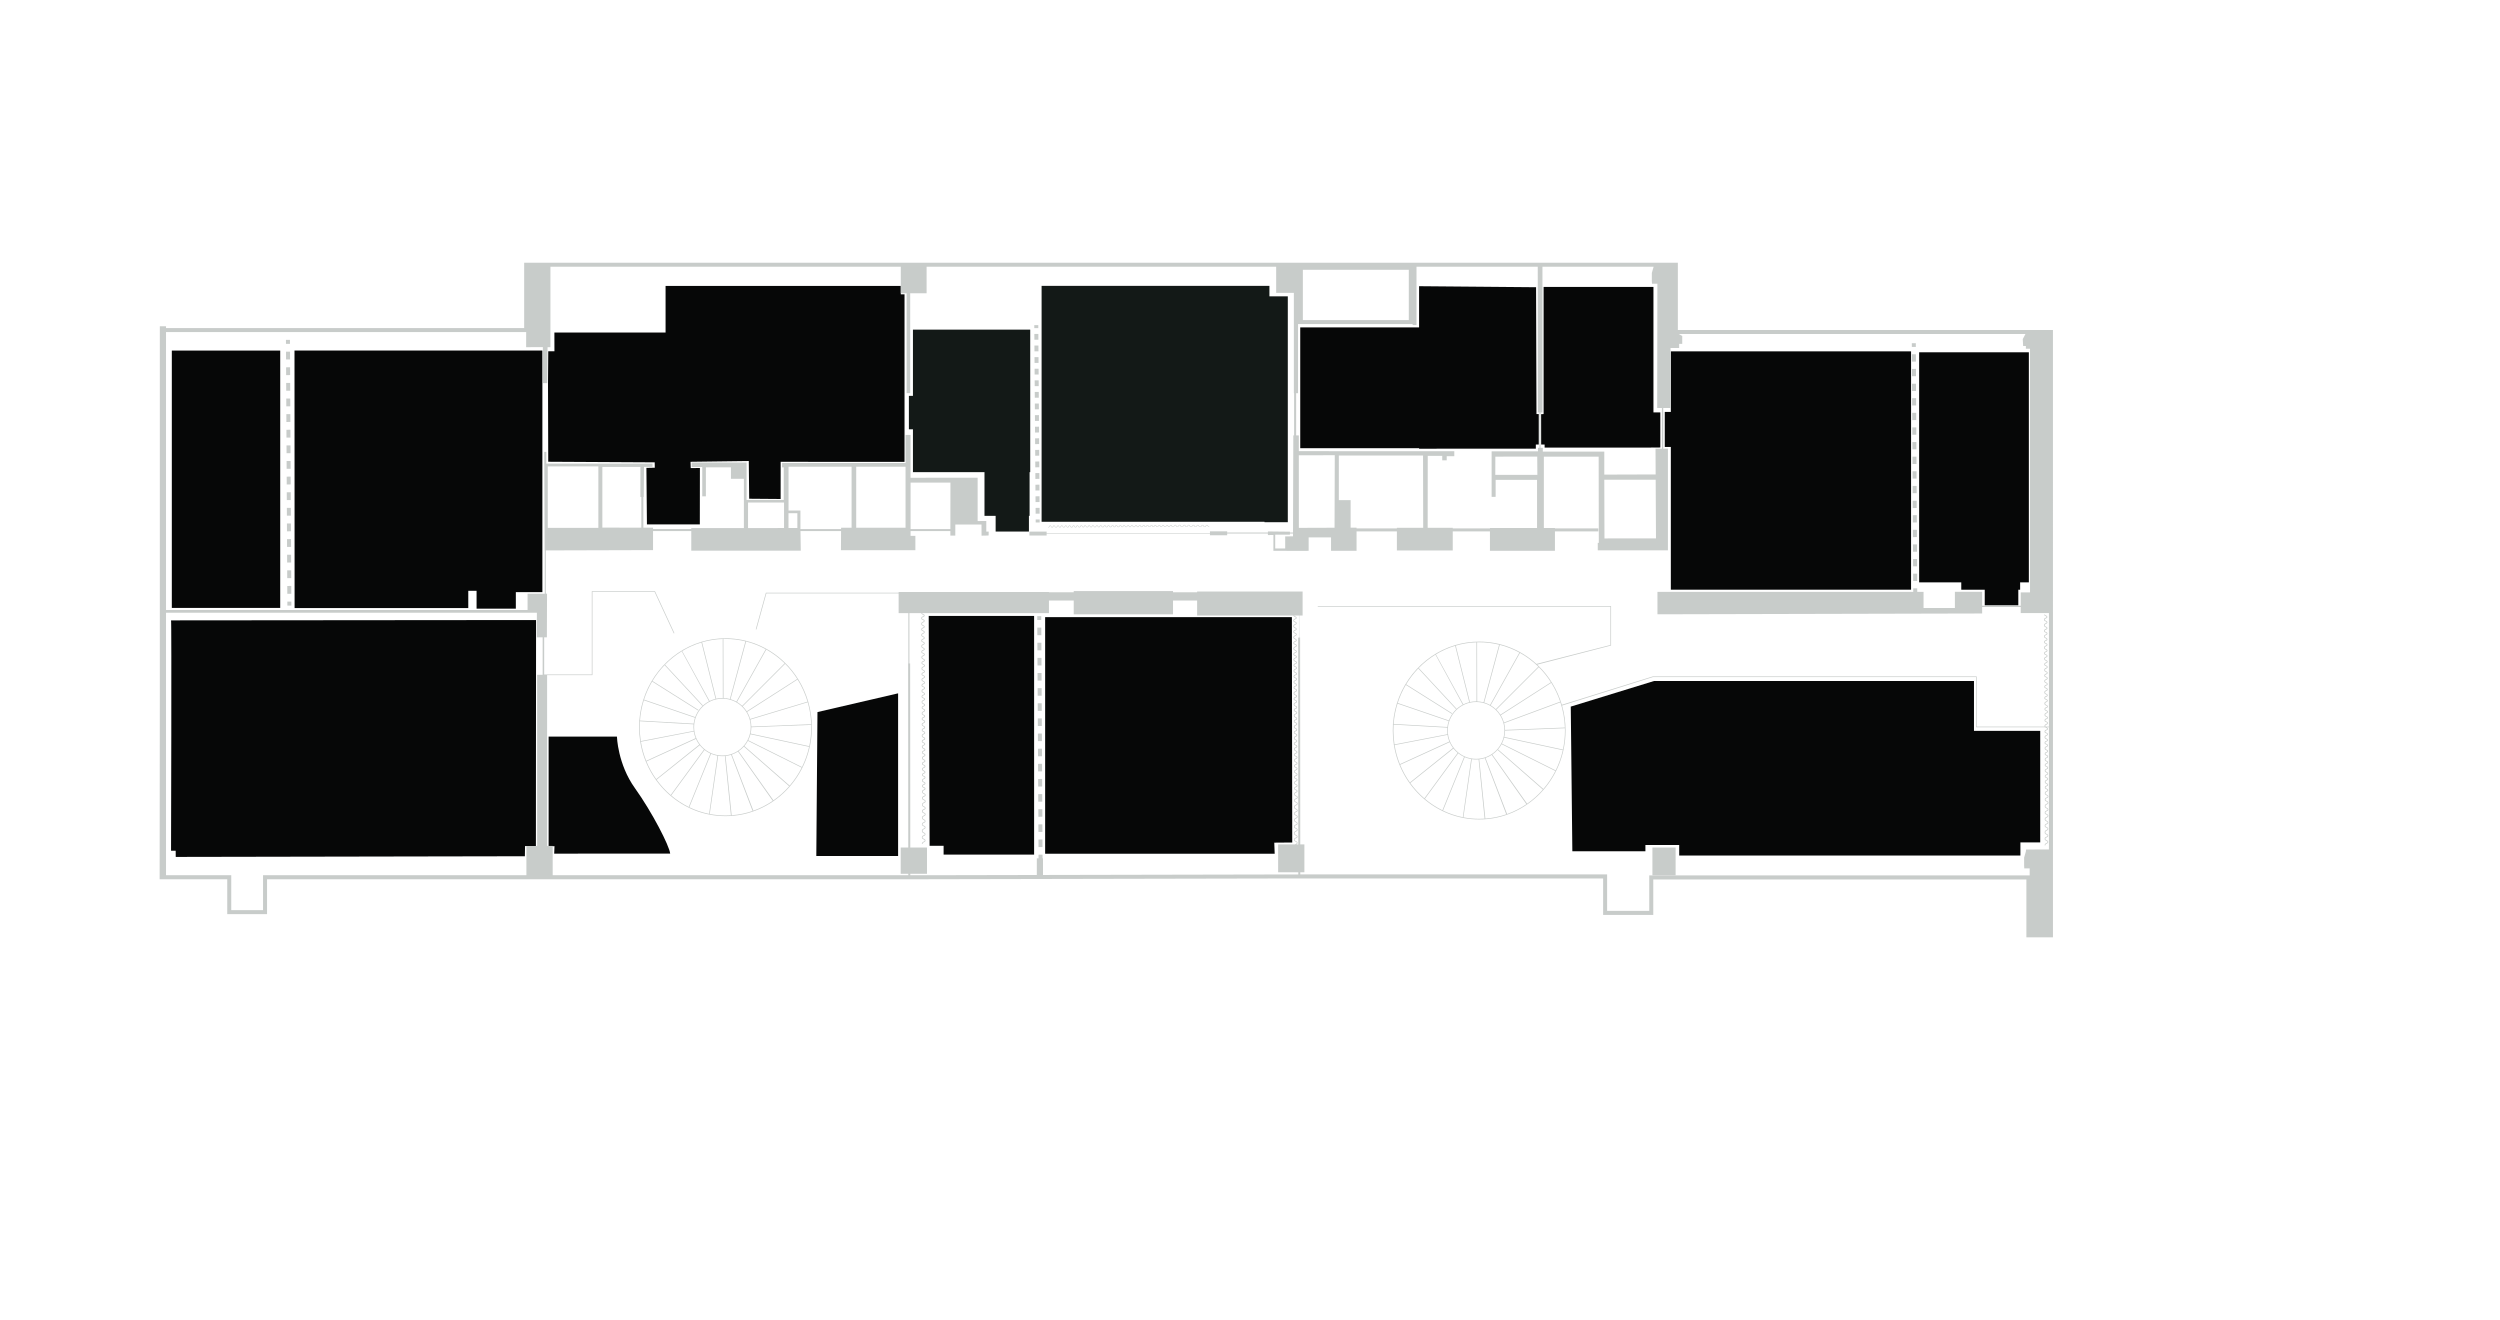 <?xml version="1.0" encoding="UTF-8"?>
<svg id="Layer_3" data-name="Layer 3" xmlns="http://www.w3.org/2000/svg" viewBox="0 0 3744.48 1976.9">
  <defs>
    <style>
      .cls-1 {
        fill: #131917;
      }

      .cls-1, .cls-2, .cls-3 {
        stroke-width: 0px;
      }

      .cls-2 {
        fill: #c8ccca;
      }

      .cls-3 {
        fill: #060707;
      }
    </style>
  </defs>
  <polygon class="cls-3" points="441.1 524.99 441.24 910.75 701.38 910.75 701.38 884.92 713.81 884.92 713.81 911.68 772.62 911.68 772.62 886.85 812.37 886.85 812.37 525 441.1 524.99"/>
  <rect class="cls-3" x="257.35" y="525.09" width="162.34" height="385.45"/>
  <polygon class="cls-3" points="820.8 574.45 821.17 526.1 830.43 526.08 830.37 498.04 996.89 498.04 996.89 428.28 1349.21 428.28 1349.21 440.85 1354.8 440.85 1354.8 691.76 1169.27 691.72 1169.25 747.4 1122.12 747.02 1121.52 690.5 1034.29 691.66 1034.56 701.08 1048.31 700.97 1048.19 785.43 968.97 785.4 968.18 700.82 980.74 700.51 980.6 692.51 821.15 691.61 820.8 574.45"/>
  <path class="cls-3" d="M821.72,1103.24h102.31s1.09,41.15,26.95,77.25c25.86,36.1,51.75,86.65,52.8,98.01l-173.72.08.47-11.13-8.81.03s-.02-164.16,0-164.24Z"/>
  <path class="cls-3" d="M1224.41,1066.52l120.76-28.05v243.66h-122.51s1.75-217.67,1.75-215.61Z"/>
  <polygon class="cls-3" points="1391.03 922.52 1548.88 922.52 1548.88 1280 1413.32 1280 1413.32 1266.8 1392.35 1266.8 1391.03 922.52"/>
  <polygon class="cls-3" points="1908.6 1262.11 1909.21 1278.68 1565.4 1278.68 1565.4 924.29 1934.97 924.29 1935.51 1261.89 1908.6 1262.11"/>
  <polygon class="cls-3" points="2862.37 526.26 2862.37 883.23 2502.57 883.23 2502.57 669.45 2493.48 669.45 2493.48 616.98 2502.57 616.98 2502.57 526.26 2862.37 526.26"/>
  <polygon class="cls-3" points="3038.79 527.66 3038.79 872.26 3025.73 872.26 3025.73 883.29 3023.01 883.29 3023.01 906.7 2972.72 906.7 2972.72 883.29 2937.58 883.29 2937.58 872.26 2874.48 872.26 2874.48 527.66 3038.79 527.66"/>
  <polygon class="cls-3" points="2304.71 620.18 2304.71 665.78 2300.35 665.78 2300.35 672 2125.49 672.07 2125.49 671.26 1947.48 671.26 1947.48 490.35 2125.49 490.35 2125.49 428.66 2300.72 430.21 2301.31 620.18 2304.71 620.18"/>
  <polygon class="cls-3" points="2486.84 617.72 2486.84 670.25 2476.52 670.34 2472.2 670.37 2468.78 670.37 2313.52 670.43 2313.51 665.79 2308.35 665.79 2308.29 620.37 2312 620.18 2312 429.81 2476.52 429.81 2476.52 617.72 2486.84 617.72"/>
  <polygon class="cls-1" points="1928.86 443.86 1928.86 782.15 1893.95 782.15 1893.95 781.51 1560.1 781.51 1560.1 428.17 1901.33 428.17 1901.33 443.86 1928.86 443.86"/>
  <polygon class="cls-1" points="1543.05 493.72 1543.05 707.18 1542.11 707.18 1542.11 772.63 1541.11 772.63 1541.11 796.15 1491.26 796.15 1491.26 772.63 1474.56 772.63 1474.56 707.18 1367.4 707.18 1367.4 642.99 1361.33 642.99 1361.33 592.92 1367.4 592.92 1367.4 493.72 1543.05 493.72"/>
  <path class="cls-3" d="M256.19,929.19l546.72-.51-.25,338.55-16.26.02-.24,15.23-522.94,1.01-.09-9.3h-6.94s1.04-346.03,0-345Z"/>
  <polygon class="cls-3" points="2352.68 1058.35 2477.55 1019.97 2956.61 1019.97 2956.61 1094.65 3055.83 1094.65 3055.83 1261.76 3026.13 1261.76 3026.13 1281.42 2515.09 1281.42 2515.09 1265.64 2464.48 1265.64 2464.48 1275 2355.05 1275 2352.68 1058.35"/>
  <g>
    <rect class="cls-2" x="428.28" y="509.05" width="6" height="6" transform="translate(-2.74 2.32) rotate(-.31)"/>
    <rect class="cls-2" x="429.76" y="784.09" width="6" height="11.7" transform="translate(-4.24 2.34) rotate(-.31)"/>
    <rect class="cls-2" x="429.89" y="807.48" width="6" height="11.7" transform="translate(-4.36 2.34) rotate(-.31)"/>
    <rect class="cls-2" x="428.51" y="550.14" width="6" height="11.7" transform="translate(-2.98 2.33) rotate(-.31)"/>
    <rect class="cls-2" x="429.64" y="760.69" width="6" height="11.7" transform="translate(-4.11 2.33) rotate(-.31)"/>
    <rect class="cls-2" x="430.26" y="877.67" width="6" height="11.7" transform="translate(-4.74 2.34) rotate(-.31)"/>
    <rect class="cls-2" x="430.01" y="830.88" width="6" height="11.7" transform="translate(-4.49 2.34) rotate(-.31)"/>
    <rect class="cls-2" x="428.39" y="526.75" width="6" height="11.7" transform="translate(-2.85 2.32) rotate(-.31)"/>
    <rect class="cls-2" x="430.14" y="854.27" width="6" height="11.7" transform="translate(-4.61 2.34) rotate(-.31)"/>
    <rect class="cls-2" x="429.26" y="690.51" width="6" height="11.7" transform="translate(-3.73 2.33) rotate(-.31)"/>
    <rect class="cls-2" x="429.51" y="737.3" width="6" height="11.7" transform="translate(-3.99 2.33) rotate(-.31)"/>
    <rect class="cls-2" x="429.14" y="667.12" width="6" height="11.7" transform="translate(-3.61 2.33) rotate(-.31)"/>
    <rect class="cls-2" x="429.01" y="643.72" width="6" height="11.7" transform="translate(-3.48 2.33) rotate(-.31)"/>
    <rect class="cls-2" x="429.39" y="713.91" width="6" height="11.7" transform="translate(-3.86 2.33) rotate(-.31)"/>
    <rect class="cls-2" x="428.64" y="573.54" width="6" height="11.7" transform="translate(-3.11 2.33) rotate(-.31)"/>
    <rect class="cls-2" x="428.89" y="620.33" width="6" height="11.7" transform="translate(-3.36 2.33) rotate(-.31)"/>
    <rect class="cls-2" x="428.76" y="596.93" width="6" height="11.7" transform="translate(-3.23 2.33) rotate(-.31)"/>
    <rect class="cls-2" x="430.37" y="901.06" width="6" height="6" transform="translate(-4.85 2.34) rotate(-.31)"/>
    <rect class="cls-2" x="1553.56" y="922.92" width="6" height="5.81" transform="translate(-5.11 8.64) rotate(-.32)"/>
    <rect class="cls-2" x="1554.29" y="1053.42" width="6" height="11.34" transform="translate(-5.49 8.13) rotate(-.3)"/>
    <rect class="cls-2" x="1554.17" y="1030.75" width="6" height="11.34" transform="translate(-5.38 8.12) rotate(-.3)"/>
    <rect class="cls-2" x="1554.41" y="1076.09" width="6" height="11.34" transform="translate(-5.61 8.13) rotate(-.3)"/>
    <rect class="cls-2" x="1554.54" y="1098.76" width="6" height="11.34" transform="translate(-5.73 8.13) rotate(-.3)"/>
    <rect class="cls-2" x="1553.79" y="962.74" width="6" height="11.34" transform="translate(-5.02 8.12) rotate(-.3)"/>
    <rect class="cls-2" x="1554.04" y="1008.08" width="6" height="11.33" transform="translate(-5.26 8.12) rotate(-.3)"/>
    <rect class="cls-2" x="1553.67" y="940.07" width="6" height="11.34" transform="translate(-4.9 8.12) rotate(-.3)"/>
    <rect class="cls-2" x="1554.66" y="1121.43" width="6" height="11.34" transform="translate(-5.85 8.13) rotate(-.3)"/>
    <rect class="cls-2" x="1553.92" y="985.41" width="6" height="11.34" transform="translate(-5.14 8.12) rotate(-.3)"/>
    <rect class="cls-2" x="1555.16" y="1212.11" width="6" height="11.34" transform="translate(-6.27 8.07) rotate(-.3)"/>
    <rect class="cls-2" x="1555.29" y="1234.77" width="6" height="11.34" transform="translate(-6.44 8.13) rotate(-.3)"/>
    <rect class="cls-2" x="1555.04" y="1189.44" width="6" height="11.34" transform="translate(-6.2 8.13) rotate(-.3)"/>
    <rect class="cls-2" x="1555.41" y="1257.44" width="6" height="11.34" transform="translate(-6.56 8.13) rotate(-.3)"/>
    <rect class="cls-2" x="1554.79" y="1144.1" width="6" height="11.34" transform="translate(-5.97 8.13) rotate(-.3)"/>
    <rect class="cls-2" x="1554.91" y="1166.77" width="6" height="11.34" transform="translate(-6.09 8.13) rotate(-.3)"/>
    <rect class="cls-2" x="2863.51" y="514.11" width="6" height="5.62" transform="translate(-2.92 16.45) rotate(-.33)"/>
    <rect class="cls-2" x="2864.24" y="640.22" width="6" height="10.95" transform="translate(-3.22 14.48) rotate(-.29)"/>
    <rect class="cls-2" x="2863.87" y="574.5" width="6" height="10.95" transform="translate(-2.84 14.24) rotate(-.28)"/>
    <rect class="cls-2" x="2864.12" y="618.31" width="6" height="10.95" transform="translate(-3.11 14.47) rotate(-.29)"/>
    <rect class="cls-2" x="2865.49" y="859.28" width="6" height="10.95" transform="translate(-4.33 14.48) rotate(-.29)"/>
    <rect class="cls-2" x="2863.62" y="530.69" width="6" height="10.95" transform="translate(-2.67 14.47) rotate(-.29)"/>
    <rect class="cls-2" x="2865.37" y="837.37" width="6" height="10.95" transform="translate(-4.22 14.48) rotate(-.29)"/>
    <rect class="cls-2" x="2863.99" y="596.4" width="6" height="10.95" transform="translate(-3 14.47) rotate(-.29)"/>
    <rect class="cls-2" x="2863.74" y="552.59" width="6" height="10.95" transform="translate(-2.78 14.47) rotate(-.29)"/>
    <rect class="cls-2" x="2864.74" y="727.84" width="6" height="10.95" transform="translate(-3.66 14.48) rotate(-.29)"/>
    <rect class="cls-2" x="2864.62" y="705.93" width="6" height="10.95" transform="translate(-3.55 14.48) rotate(-.29)"/>
    <rect class="cls-2" x="2864.37" y="662.12" width="6" height="10.95" transform="translate(-3.33 14.48) rotate(-.29)"/>
    <rect class="cls-2" x="2864.87" y="749.75" width="6" height="10.95" transform="translate(-3.71 14.25) rotate(-.28)"/>
    <rect class="cls-2" x="2864.49" y="684.03" width="6" height="10.95" transform="translate(-3.44 14.48) rotate(-.29)"/>
    <rect class="cls-2" x="2864.99" y="771.65" width="6" height="10.95" transform="translate(-3.88 14.48) rotate(-.29)"/>
    <rect class="cls-2" x="2865.12" y="793.56" width="6" height="10.95" transform="translate(-4 14.48) rotate(-.29)"/>
    <rect class="cls-2" x="2865.24" y="815.46" width="6" height="10.95" transform="translate(-4.11 14.48) rotate(-.29)"/>
    <polygon class="cls-2" points="2468.78 670.37 2468.78 670.4 2472.2 670.37 2468.78 670.37"/>
    <polygon class="cls-2" points="2476.52 670.34 2472.2 670.37 2476.52 670.37 2476.52 670.34"/>
    <polygon class="cls-2" points="1549.16 491.46 1555.16 491.44 1555.13 486.98 1549.13 487.01 1549.16 491.46"/>
    <polygon class="cls-2" points="1551.16 769.42 1557.16 769.39 1557.1 760.71 1551.1 760.73 1551.16 769.42"/>
    <polygon class="cls-2" points="1549.91 595.7 1555.91 595.67 1555.85 586.99 1549.85 587.01 1549.91 595.7"/>
    <polygon class="cls-2" points="1549.79 578.32 1555.79 578.3 1555.72 569.61 1549.72 569.64 1549.79 578.32"/>
    <polygon class="cls-2" points="1550.04 613.07 1556.04 613.04 1555.97 604.36 1549.97 604.38 1550.04 613.07"/>
    <polygon class="cls-2" points="1550.16 630.44 1556.16 630.42 1556.1 621.73 1550.1 621.75 1550.16 630.44"/>
    <polygon class="cls-2" points="1549.66 560.95 1555.66 560.93 1555.6 552.24 1549.6 552.27 1549.66 560.95"/>
    <polygon class="cls-2" points="1549.29 508.84 1555.29 508.81 1555.23 500.12 1549.23 500.15 1549.29 508.84"/>
    <polygon class="cls-2" points="1549.41 526.21 1555.41 526.18 1555.35 517.5 1549.35 517.52 1549.41 526.21"/>
    <polygon class="cls-2" points="1549.54 543.58 1555.54 543.56 1555.48 534.87 1549.48 534.89 1549.54 543.58"/>
    <polygon class="cls-2" points="1550.29 647.81 1556.29 647.79 1556.22 639.1 1550.22 639.13 1550.29 647.81"/>
    <polygon class="cls-2" points="1550.41 665.18 1556.41 665.16 1556.35 656.47 1550.35 656.5 1550.41 665.18"/>
    <polygon class="cls-2" points="1550.79 717.3 1556.79 717.28 1556.72 708.59 1550.72 708.61 1550.79 717.3"/>
    <polygon class="cls-2" points="1551.04 752.04 1557.04 752.02 1556.97 743.33 1550.97 743.36 1551.04 752.04"/>
    <polygon class="cls-2" points="1550.91 734.67 1556.91 734.65 1556.85 725.96 1550.85 725.99 1550.91 734.67"/>
    <polygon class="cls-2" points="1550.54 682.56 1556.54 682.53 1556.47 673.85 1550.47 673.87 1550.54 682.56"/>
    <polygon class="cls-2" points="1550.66 699.93 1556.66 699.9 1556.6 691.22 1550.6 691.24 1550.66 699.93"/>
    <polygon class="cls-2" points="1551.26 782.56 1557.26 782.53 1557.22 778.08 1551.22 778.1 1551.26 782.56"/>
    <path class="cls-2" d="M1210.49,1050.64h-.02c-6.59-22.33-18.81-42.79-35.66-58.93-24.02-23.02-55.34-35.7-88.18-35.7-12.5,0-24.6,1.84-36.04,5.26l-.21.05h0c-50.79,15.29-88.76,61.81-92.81,117.91h-.11s-.06.99-.06.99h.11c-.19,2.98-.3,5.97-.3,8.99,0,7.14.56,14.15,1.61,20.98h-.07s.19.99.19.99h.03c10.21,63.02,63.56,111.22,127.66,111.22,71.37,0,129.43-59.75,129.43-133.2,0-13.12-1.91-26.06-5.55-38.43l-.02-.14ZM1125.38,1088.25c-.06-3.62-.57-7.14-1.46-10.5l85.87-25.9c3.05,10.63,4.82,21.67,5.19,32.88l-89.6,3.52ZM1120.23,1109.63l80.54,40.14c-4.91,9.77-10.98,18.83-18,26.99l-67.91-59.34c2.05-2.39,3.86-5,5.36-7.8ZM1120.68,1108.74c1.44-2.83,2.58-5.83,3.38-8.97l87.79,18.85c-2.35,10.63-5.96,20.77-10.64,30.26l-80.53-40.14ZM1082.01,1131.59c-23.38,0-42.39-19.09-42.39-42.56s19.02-42.56,42.39-42.56,42.39,19.09,42.39,42.56-19.02,42.56-42.39,42.56ZM1095.13,1130.55l32.07,84.1c-9.96,3.42-20.45,5.62-31.32,6.42l-9.15-88.74c2.89-.32,5.7-.92,8.4-1.78ZM1096.08,1130.22c3.3-1.14,6.42-2.67,9.31-4.53l52,73.79c-8.95,6.1-18.67,11.09-28.99,14.75l-32.32-84.01ZM1064.04,1128.66l-32.47,79.97c-9.44-4.63-18.26-10.42-26.26-17.18l49.95-68.17c2.69,2.12,5.63,3.93,8.78,5.37ZM1064.95,1129.07c3.06,1.32,6.31,2.29,9.68,2.87l-12.54,87.04c-10.37-2.07-20.3-5.44-29.62-9.92l32.48-79.99ZM1047.41,1115.28l-64.55,51.73c-5.8-8.18-10.73-17.07-14.6-26.52l74.09-33.83c1.36,3.08,3.06,5.97,5.06,8.62ZM1072.74,1046.47l-21.16-84.46c9.87-2.89,20.23-4.58,30.91-4.93l.15,88.39c-.21,0-.42-.02-.63-.02-3.18,0-6.28.36-9.27,1.01ZM1094.17,1047.21l23.32-86.35c10.23,2.6,20.09,6.47,29.38,11.56l-43.91,78.47c-2.76-1.53-5.7-2.77-8.79-3.68ZM1123.65,1076.81c-1.09-3.75-2.67-7.29-4.67-10.55l75.63-48.54c6.43,10.31,11.44,21.5,14.9,33.22l-85.86,25.87ZM1194.11,1016.91l-75.66,48.5c-1.76-2.72-3.8-5.24-6.1-7.5l63.62-63.67c6.89,6.88,12.96,14.49,18.14,22.67ZM1175.25,993.54l-63.63,63.68c-2.37-2.22-4.98-4.18-7.79-5.83l43.91-78.49c9.47,5.28,18.35,11.82,26.39,19.53.38.37.75.74,1.13,1.11ZM1116.49,960.61l-23.28,86.33c-3.06-.82-6.25-1.31-9.54-1.44l-.18-88.45c1.04-.03,2.09-.04,3.14-.04,10.16,0,20.16,1.22,29.85,3.6ZM1071.77,1046.7c-3.11.76-6.09,1.85-8.9,3.24l-41.09-74.8c8.98-5.43,18.65-9.77,28.84-12.84l21.14,84.39ZM1021.12,975.55l40.86,74.85c-9.53,5-17,13.45-20.73,23.69l-76.61-26.2c3.06-9.54,7.14-18.61,12.11-27.05l68.83,43.35.53-.85-68.85-43.36c5.16-8.61,11.26-16.57,18.14-23.73l56.61,60.96.73-.68-56.66-60.98c7.49-7.68,15.9-14.4,25.03-20ZM964.34,1048.84l76.59,26.19c-.96,2.84-1.64,5.8-2,8.86l-80.36-4.61c.76-10.54,2.74-20.73,5.77-30.45ZM958.21,1089.21c0-3,.11-5.97.3-8.92l80.31,4.61c-.13,1.36-.2,2.73-.2,4.13,0,1.94.14,3.85.39,5.72l-79.21,15.26c-1.04-6.78-1.59-13.72-1.59-20.79ZM1039.12,1095.67c.53,3.48,1.49,6.83,2.79,9.99l-74.03,33.89c-3.64-9.06-6.32-18.62-7.93-28.56l79.17-15.32ZM983.44,1167.82l64.66-51.67c1.89,2.38,4.01,4.56,6.35,6.49l-49.91,68.15c-7.89-6.76-14.98-14.48-21.1-22.98ZM1063.04,1219.17l12.58-87.06c2.09.31,4.22.48,6.39.48,1.25,0,2.49-.07,3.72-.17l9.01,88.73c-2.68.17-5.38.27-8.1.27-8.06,0-15.95-.78-23.6-2.25ZM1158.45,1198.77l-52.21-73.62c2.92-1.98,5.59-4.31,7.95-6.93l67.86,59.39c-7,7.99-14.92,15.11-23.6,21.16ZM1212.07,1117.64l-87.78-18.85c.7-3.07,1.09-6.27,1.11-9.55l89.62-3.52c.03,1.16.05,2.32.05,3.49,0,9.76-1.04,19.27-3,28.43Z"/>
    <path class="cls-2" d="M1572.19,788.6c.27-.59.42-.86.96-.86.41,0,.54.23.79.83.29.66.67,1.56,2.08,1.53,1.05-.02,1.39-.79,1.67-1.41.28-.64.47-1,1.05-.99.42,0,.58.25.88.85.32.66.77,1.55,2.17,1.53,1.36-.02,1.76-.87,2.06-1.5.27-.58.44-.88,1-.88.4,0,.54.23.79.83.28.66.67,1.56,2.08,1.53,1.04-.02,1.39-.8,1.66-1.41.29-.64.47-1,1.05-.99.46,0,.66.34.97.92.35.67.79,1.5,2.03,1.48,1.2-.02,1.62-.81,1.96-1.44.33-.61.54-.96,1.12-.96.41,0,.54.23.79.84.29.66.67,1.56,2.08,1.53,1.05-.03,1.39-.8,1.67-1.41.28-.64.47-1,1.05-.99.42,0,.58.25.88.86.32.65.77,1.54,2.17,1.52,1.36-.01,1.76-.87,2.06-1.5.27-.58.44-.88,1-.88.41,0,.54.23.79.83.29.66.67,1.56,2.08,1.53,1.05-.02,1.39-.79,1.67-1.41.28-.64.47-1,1.05-.99.41,0,.56.23.85.82.32.65.75,1.55,2.2,1.55v-.1c1.29-.09,1.68-.92,1.96-1.53.27-.59.42-.86.96-.86.41,0,.55.23.8.83.28.66.67,1.56,2.08,1.53,1.04-.02,1.39-.79,1.66-1.41.29-.64.47-1,1.05-.99.42,0,.59.25.89.85.32.65.76,1.55,2.16,1.53,1.36-.02,1.76-.87,2.06-1.5.28-.58.45-.88,1-.88.41,0,.55.23.8.83.28.66.67,1.56,2.08,1.53,1.04-.02,1.39-.8,1.66-1.41.29-.63.47-.99,1.05-.98.46,0,.66.34.96.92.35.67.79,1.5,2.04,1.48,1.2-.02,1.62-.81,1.95-1.44.33-.61.54-.96,1.13-.96.41,0,.54.23.79.84.29.66.67,1.56,2.08,1.53,1.05-.03,1.39-.8,1.67-1.41.28-.64.47-1,1.05-.99.42,0,.58.25.88.86.32.65.77,1.54,2.16,1.52,1.36-.01,1.77-.87,2.07-1.5.27-.58.44-.88.99-.88.41,0,.55.23.8.83.28.66.67,1.56,2.08,1.53,1.04-.02,1.39-.79,1.66-1.41.29-.64.47-1,1.05-.99.41,0,.56.23.85.82.32.65.75,1.55,2.2,1.55v-.1c1.37-.06,1.76-.9,2.05-1.53.27-.59.42-.86.96-.86.41,0,.55.23.8.83.28.66.67,1.56,2.08,1.53,1.04-.02,1.39-.79,1.66-1.41.29-.64.47-1,1.05-.99.42,0,.58.25.88.85.33.65.77,1.55,2.17,1.53,1.36-.02,1.76-.87,2.06-1.5.28-.58.44-.89,1-.88.41,0,.54.23.79.83.29.66.67,1.56,2.08,1.53,1.05-.02,1.39-.8,1.67-1.41.28-.63.47-.99,1.05-.98.46,0,.66.34.96.92.35.67.79,1.5,2.03,1.48,1.2-.02,1.62-.81,1.96-1.45.33-.6.54-.95,1.13-.95.4,0,.54.23.79.83.28.66.67,1.56,2.08,1.53,1.04-.03,1.39-.8,1.66-1.41.29-.64.47-1,1.05-.99.42,0,.59.25.89.85.32.66.77,1.55,2.16,1.53,1.36-.02,1.76-.87,2.07-1.5.27-.58.44-.88.99-.88.41,0,.54.23.8.83.28.66.67,1.56,2.08,1.53,1.04-.02,1.39-.8,1.66-1.41.29-.64.47-1,1.05-.99.41,0,.56.23.85.82.32.65.75,1.55,2.2,1.55v-.1c1.3-.1,1.68-.92,1.96-1.53.27-.59.42-.86.96-.86.41,0,.54.23.79.83.29.66.67,1.56,2.08,1.53,1.05-.02,1.39-.79,1.67-1.41.28-.64.47-1,1.05-.99.42,0,.58.25.88.85.32.65.77,1.55,2.17,1.53,1.36-.02,1.76-.87,2.06-1.5.27-.59.44-.89,1-.88.41,0,.54.23.79.83.29.66.67,1.56,2.08,1.53,1.05-.02,1.39-.8,1.66-1.41.29-.64.48-.99,1.06-.98.46,0,.66.33.96.92.35.67.79,1.5,2.03,1.48,1.2-.02,1.62-.81,1.96-1.45.33-.6.54-.95,1.12-.95.41,0,.54.23.8.83.28.66.67,1.56,2.08,1.53,1.04-.02,1.39-.79,1.66-1.41.29-.64.47-1,1.05-.99.42,0,.58.25.88.85.33.65.77,1.55,2.17,1.53,1.36-.02,1.76-.87,2.06-1.5.27-.58.44-.88,1-.88.41,0,.54.23.79.83.29.66.67,1.56,2.08,1.53,1.05-.02,1.39-.8,1.67-1.41.28-.64.47-1,1.05-.99.41,0,.56.23.85.82.31.63.73,1.51,2.1,1.55v.06c1.62-.02,2.09-.96,2.43-1.65.32-.64.52-.98,1.19-.98.54,0,.71.34.99.96.32.71.75,1.69,2.35,1.66,1.17-.02,1.57-.85,1.89-1.51.35-.73.58-1.13,1.29-1.12.55,0,.77.35,1.09.98.37.7.87,1.67,2.46,1.66,1.54-.01,1.99-.89,2.35-1.61.34-.66.55-1.01,1.22-1,.54,0,.71.33.99.96.32.71.76,1.69,2.36,1.66,1.17-.02,1.57-.85,1.89-1.51.35-.73.58-1.13,1.29-1.12.58.01.81.39,1.18,1.06.4.72.89,1.63,2.3,1.61,1.36-.01,1.85-.86,2.24-1.55.39-.69.65-1.08,1.37-1.07.54,0,.71.33.99.96.32.71.76,1.69,2.35,1.66,1.18-.02,1.57-.85,1.9-1.51.35-.73.58-1.13,1.29-1.12.55.01.76.36,1.08.98.37.71.87,1.68,2.46,1.67,1.55-.01,2-.9,2.36-1.61.33-.66.54-1.01,1.22-1,.53,0,.71.33.99.96.32.71.75,1.69,2.35,1.66,1.17-.02,1.57-.85,1.89-1.51.35-.73.58-1.14,1.29-1.12.55,0,.73.34,1.05.95.35.71.85,1.68,2.5,1.7v-.64c-1.17,0-1.47-.61-1.83-1.31-.31-.62-.66-1.31-1.7-1.33-1.25-.02-1.66.83-1.98,1.52-.33.69-.56,1.11-1.22,1.12-1.03.02-1.3-.47-1.65-1.26-.27-.61-.61-1.36-1.66-1.37-1.2-.01-1.59.76-1.91,1.38-.35.68-.62,1.22-1.68,1.23-1.11,0-1.43-.59-1.79-1.29-.33-.63-.7-1.34-1.74-1.36-1.25-.02-1.65.83-1.98,1.52-.33.69-.56,1.11-1.22,1.12-1.02.02-1.3-.47-1.65-1.25-.26-.61-.6-1.37-1.66-1.37-1.22-.01-1.67.79-2.04,1.43-.42.73-.72,1.18-1.59,1.19-.94.01-1.27-.57-1.63-1.25-.36-.66-.76-1.4-1.83-1.42-1.25-.02-1.66.83-1.98,1.52-.33.69-.57,1.11-1.23,1.12-1.02.02-1.3-.46-1.64-1.25-.27-.61-.61-1.37-1.67-1.37-1.19-.01-1.59.76-1.9,1.38-.35.68-.62,1.22-1.69,1.23-1.11,0-1.42-.59-1.78-1.29-.33-.62-.7-1.34-1.74-1.35-1.25-.02-1.66.83-1.98,1.51-.33.69-.56,1.11-1.22,1.12-1.03.02-1.3-.46-1.65-1.25-.27-.61-.61-1.37-1.66-1.37-1.19,0-1.57.75-1.87,1.37-.32.64-.59,1.2-1.65,1.25v-.09c-.97,0-1.22-.51-1.52-1.15-.26-.54-.59-1.22-1.52-1.23-1.11-.01-1.46.78-1.75,1.41-.27.62-.46.97-.99.98-.85.02-1.07-.4-1.37-1.09-.24-.57-.54-1.26-1.49-1.27-1.06,0-1.4.72-1.67,1.3-.29.6-.51,1.07-1.39,1.09-.88,0-1.13-.43-1.49-1.13-.28-.55-.62-1.24-1.55-1.25-1.11-.01-1.46.78-1.74,1.41-.28.62-.47.98-1,.99-.85.02-1.07-.4-1.37-1.1-.23-.56-.54-1.26-1.48-1.26-1.08,0-1.47.74-1.8,1.33-.35.65-.59,1.05-1.31,1.06-.73.01-.99-.41-1.35-1.1-.31-.57-.68-1.29-1.63-1.3-1.11-.01-1.46.78-1.75,1.41-.27.62-.46.97-1,.98-.84.02-1.07-.4-1.36-1.1-.24-.56-.54-1.26-1.49-1.26-1.06,0-1.41.71-1.68,1.29-.28.6-.5,1.08-1.39,1.09-.87.01-1.13-.42-1.48-1.13-.28-.55-.62-1.24-1.55-1.25-1.11,0-1.46.78-1.75,1.41-.27.62-.46.98-.99.99-.85.02-1.07-.41-1.37-1.1-.24-.56-.54-1.26-1.49-1.27-1.05,0-1.39.71-1.65,1.28-.29.62-.51,1.1-1.45,1.12v.08c-.82-.06-1.06-.54-1.35-1.14-.26-.54-.59-1.22-1.52-1.23-1.11-.01-1.46.78-1.74,1.41-.28.62-.47.97-1,.98-.85.02-1.07-.4-1.36-1.09-.24-.57-.54-1.26-1.49-1.27-1.07,0-1.41.72-1.68,1.3-.28.6-.51,1.07-1.39,1.09-.87,0-1.13-.43-1.49-1.13-.27-.55-.62-1.24-1.55-1.25-1.11-.01-1.47.78-1.75,1.41-.28.62-.46.97-1,.98-.84.02-1.07-.4-1.36-1.1-.24-.56-.54-1.26-1.49-1.26-1.08,0-1.47.74-1.79,1.33-.35.65-.6,1.05-1.31,1.06-.74.01-.99-.41-1.35-1.1-.3-.57-.68-1.29-1.63-1.3-1.11-.01-1.46.78-1.75,1.41-.27.62-.46.97-.99.98-.85.02-1.07-.4-1.37-1.09-.24-.57-.54-1.27-1.49-1.27-1.06,0-1.4.71-1.67,1.29-.29.6-.51,1.08-1.39,1.09-.88.01-1.13-.42-1.49-1.13-.28-.55-.62-1.24-1.55-1.25-1.11,0-1.46.78-1.74,1.41-.28.62-.47.98-1,.99-.85.02-1.07-.41-1.36-1.1-.24-.56-.54-1.26-1.49-1.27-1.06,0-1.39.71-1.65,1.28-.28.62-.5,1.1-1.45,1.12v.08c-.89-.03-1.13-.52-1.43-1.14-.26-.54-.6-1.22-1.52-1.23-1.11-.01-1.47.78-1.75,1.41-.28.62-.46.97-1,.99-.84.02-1.07-.41-1.36-1.1-.24-.57-.54-1.26-1.49-1.27-1.07,0-1.41.72-1.68,1.3-.28.6-.51,1.07-1.39,1.09-.87,0-1.13-.43-1.49-1.13-.27-.55-.62-1.24-1.55-1.25-1.11-.01-1.46.78-1.75,1.41-.27.62-.46.97-1,.98-.84.02-1.07-.4-1.36-1.1-.24-.56-.54-1.26-1.49-1.26-1.08,0-1.47.74-1.79,1.34-.35.64-.6,1.04-1.31,1.05-.74.01-.99-.41-1.35-1.1-.3-.57-.68-1.29-1.63-1.3-1.11-.01-1.46.78-1.74,1.41-.28.62-.47.97-1,.98-.85.02-1.07-.4-1.36-1.09-.24-.57-.54-1.26-1.49-1.27-1.07,0-1.41.72-1.68,1.3-.29.6-.51,1.07-1.39,1.09-.87,0-1.13-.43-1.49-1.13-.27-.55-.62-1.24-1.55-1.25-1.11-.01-1.47.78-1.75,1.41-.28.62-.46.98-1,.99-.84.02-1.07-.4-1.36-1.1-.24-.56-.54-1.26-1.49-1.26-1.06,0-1.39.71-1.65,1.27-.28.62-.5,1.1-1.45,1.12v.08c-.82-.06-1.05-.54-1.34-1.14-.26-.54-.59-1.22-1.52-1.23-1.11-.01-1.46.78-1.75,1.41-.27.62-.46.97-1,.99-.84.02-1.07-.41-1.36-1.1-.24-.57-.54-1.26-1.49-1.27-1.06,0-1.4.72-1.67,1.3-.29.6-.51,1.07-1.39,1.09-.87,0-1.13-.43-1.48-1.13-.28-.55-.62-1.24-1.55-1.25-1.11-.01-1.46.78-1.75,1.41-.27.62-.46.97-.99.98-.85.02-1.07-.4-1.37-1.1-.24-.56-.54-1.26-1.49-1.26-1.08,0-1.48.74-1.79,1.34-.35.65-.59,1.04-1.31,1.05-.73.01-.99-.41-1.35-1.1-.3-.57-.68-1.29-1.62-1.3-1.11-.01-1.47.78-1.75,1.41-.28.62-.46.97-1,.98-.84.02-1.07-.4-1.36-1.09-.24-.57-.54-1.26-1.49-1.27-1.07,0-1.41.72-1.68,1.3-.28.6-.51,1.07-1.39,1.09-.87,0-1.13-.43-1.49-1.13-.27-.55-.62-1.24-1.55-1.25-1.11-.01-1.46.78-1.75,1.41-.27.62-.46.97-1,.98-.84.02-1.07-.4-1.36-1.1-.24-.56-.54-1.26-1.49-1.26-1.05,0-1.39.71-1.65,1.27-.29.62-.51,1.1-1.45,1.12v.69c1.44-.03,1.84-.9,2.14-1.54Z"/>
    <path class="cls-2" d="M2513.09,494.26v-100.76H785.09v97.85H248.66v-2.64h-9.27v545.48l-.29,282.72h101.26v52.3h59.62v-52.3h990.22l549.26-1.19h461.68v54.62h75.11v-53.13h558.84v86.67h39.8V494.26h-561.8ZM2307.37,617.77h2.92l-.03-218.27h166.44l-.06.5-2.54,8.79v11.87l.23,4.28h8.08s-.3,186.17-.3,186.17h7.07v60.93h-9.56s.09,16.82.2,38.57c-7.53.03-76.84.35-76.92.26-.13-.16,0-34.46,0-34.46h-92.09v-5.66h-3.44v-52.98ZM2480.33,806.37l-77.17.1-.26-87.97h76.94l.02-.26c.21,38.86.47,88.13.47,88.13ZM1951.41,404.15h158.69v75.29h-158.69v-75.29ZM1941.37,588.89h2.84v-103.5h171.63v1.54h5.81v-87.43h181.58l.17,218.28h2.43v52.97h-2.24v5.26h-69.45v68.24l6.02-.11v-25.39h62.02v72.1h-70.57v.57h-55.7v-.89h-37.55l.12-107.76h21.69v6.7h6.71v-6.21h11.35v-7.41s-232.86-.11-232.86-.11v-23.63h-4v-63.22ZM2302.65,711.23h-63.02l.09-27.27,62.72-.09.21,27.36ZM2022.95,790.36v-41.29h-17.65v-66.78h126.11l.24,108.24h-39.42v.89h-60.4v-1.09l-8.88.03ZM1999.22,681.81l-.34,108.63-53.45.19-.06-108.7,53.85-.12ZM812.77,1010.76h-8.27v256.34h-16.06v43.81h-394.46v52.3h-47.62v-52.3h-97.7v-393.15h555.47v36.85h8.64v56.15ZM1944.56,1309.72h-5.1l-377.25.82v-24.9h-.67l-.03-5.54-6,.03.03,5.51h-2.6v24.92l-162.74.35h-26.76v-2.11h25.02v-39.38h-25.05l-.21-275.66h-1.09v-75.38h209v-18.85h37.12v20.65h148.72v-20.65h36.09v22.43h144.14c.38,1.35,1.52,1.81,2.4,2.16.96.39,1.41.61,1.41,1.38,0,.59-.38.78-1.37,1.14-1.09.42-2.57.96-2.51,2.99.04,1.5,1.29,1.99,2.31,2.39,1.05.41,1.64.69,1.63,1.51,0,.61-.42.84-1.4,1.27-1.08.46-2.55,1.11-2.52,3.12.03,1.95,1.43,2.53,2.46,2.96.95.39,1.45.64,1.45,1.43,0,.57-.38.77-1.37,1.14-1.08.4-2.58.96-2.52,2.98.04,1.5,1.31,2,2.32,2.39,1.04.42,1.64.68,1.62,1.51,0,.67-.55.95-1.5,1.39-1.11.5-2.48,1.13-2.45,2.92.03,1.73,1.33,2.33,2.37,2.82,1,.47,1.57.78,1.57,1.62-.01.58-.38.77-1.38,1.14-1.08.41-2.56.96-2.51,2.98.05,1.5,1.3,1.99,2.32,2.4,1.05.4,1.64.68,1.63,1.51-.01.6-.42.83-1.41,1.26-1.07.47-2.54,1.11-2.51,3.12.02,1.95,1.43,2.54,2.46,2.96.95.4,1.45.64,1.45,1.43,0,.59-.39.78-1.37,1.15-1.09.41-2.58.95-2.52,2.98.04,1.5,1.3,1.99,2.32,2.4,1.04.4,1.64.68,1.62,1.5-.01.6-.37.81-1.36,1.22-1.07.45-2.55,1.07-2.56,3.16h.16c.16,1.85,1.51,2.42,2.52,2.81.96.38,1.42.61,1.41,1.38,0,.58-.38.78-1.37,1.15-1.09.4-2.57.96-2.51,2.98.04,1.5,1.3,2,2.31,2.39,1.05.42,1.64.68,1.63,1.51-.01.6-.42.85-1.4,1.28-1.07.46-2.55,1.09-2.52,3.1.03,1.96,1.43,2.54,2.46,2.97.95.4,1.45.64,1.45,1.43,0,.58-.37.78-1.37,1.15-1.08.4-2.58.96-2.52,2.98.04,1.49,1.31,1.99,2.33,2.39,1.03.41,1.63.68,1.61,1.51,0,.66-.55.95-1.5,1.38-1.11.51-2.47,1.14-2.45,2.93.03,1.72,1.33,2.33,2.37,2.81,1,.48,1.58.78,1.57,1.62-.01.59-.38.78-1.38,1.15-1.08.41-2.56.95-2.51,2.98.05,1.5,1.31,1.99,2.32,2.39,1.05.41,1.64.69,1.63,1.51-.01.61-.42.84-1.41,1.27-1.07.46-2.54,1.11-2.51,3.11.02,1.96,1.44,2.54,2.46,2.97.95.39,1.45.64,1.45,1.42,0,.58-.37.78-1.37,1.15-1.09.4-2.58.96-2.52,2.98.04,1.5,1.3,2,2.32,2.39,1.04.42,1.64.68,1.62,1.51-.01.59-.37.8-1.35,1.21-1.07.46-2.56,1.08-2.56,3.17h.15c.1,1.97,1.49,2.53,2.52,2.95.96.38,1.42.6,1.41,1.38,0,.58-.38.78-1.36,1.15-1.1.4-2.58.95-2.52,2.98.04,1.49,1.3,1.99,2.31,2.39,1.05.41,1.64.68,1.63,1.5-.01.61-.42.84-1.4,1.27-1.07.48-2.55,1.11-2.52,3.12.03,1.95,1.44,2.53,2.46,2.96.95.4,1.46.64,1.45,1.43,0,.59-.37.78-1.37,1.14-1.08.41-2.57.96-2.52,2.98.04,1.51,1.31,2,2.33,2.4,1.04.41,1.63.69,1.62,1.51-.01.67-.56.94-1.51,1.39-1.1.5-2.47,1.12-2.44,2.91.02,1.73,1.32,2.34,2.37,2.83,1,.46,1.57.77,1.57,1.62-.01.57-.39.77-1.37,1.14-1.1.4-2.58.96-2.53,2.98.05,1.49,1.31,1.99,2.32,2.39,1.05.41,1.64.68,1.63,1.51-.01.6-.41.84-1.4,1.27-1.08.47-2.55,1.11-2.52,3.11.03,1.96,1.44,2.54,2.46,2.97.95.4,1.45.64,1.45,1.43,0,.58-.37.78-1.37,1.15-1.08.4-2.57.96-2.52,2.98.04,1.49,1.31,1.99,2.32,2.39,1.05.41,1.64.68,1.63,1.5-.01.6-.38.81-1.36,1.22-1.07.45-2.56,1.07-2.56,3.16h.16c.15,1.86,1.5,2.42,2.51,2.82.96.39,1.42.61,1.42,1.38-.01.59-.39.78-1.37,1.14-1.1.41-2.58.96-2.52,2.98.04,1.51,1.3,2,2.31,2.4,1.05.41,1.64.69,1.63,1.51-.01.6-.41.84-1.4,1.27-1.07.46-2.54,1.1-2.52,3.12.03,1.95,1.44,2.53,2.46,2.96.97.39,1.46.64,1.45,1.43,0,.58-.37.77-1.37,1.14-1.08.41-2.57.96-2.51,2.98.03,1.51,1.3,2,2.32,2.39,1.05.42,1.63.69,1.62,1.52-.01.67-.55.94-1.51,1.38-1.1.51-2.47,1.13-2.44,2.92.02,1.73,1.33,2.33,2.37,2.82,1,.47,1.57.78,1.57,1.62,0,.58-.39.77-1.37,1.15-1.09.4-2.58.95-2.52,2.98.04,1.49,1.3,1.99,2.31,2.39,1.05.41,1.64.68,1.63,1.5-.01.61-.41.84-1.4,1.27-1.07.48-2.54,1.11-2.52,3.12.03,1.95,1.44,2.53,2.46,2.96.96.39,1.45.64,1.45,1.43,0,.59-.37.78-1.37,1.14-1.08.41-2.57.96-2.51,2.99.03,1.5,1.3,1.99,2.31,2.39,1.05.41,1.64.69,1.63,1.51,0,.59-.38.81-1.36,1.22-1.04.44-2.48,1.04-2.55,3.01h-.1c.04,2.33,1.59,3,2.72,3.49,1.06.46,1.62.74,1.6,1.71-.01.77-.55,1.01-1.58,1.41-1.17.46-2.79,1.08-2.74,3.38.03,1.68,1.39,2.25,2.48,2.71,1.2.5,1.87.84,1.84,1.86-.01.79-.58,1.1-1.61,1.56-1.16.53-2.76,1.25-2.74,3.53,0,2.22,1.46,2.87,2.64,3.39,1.09.49,1.66.79,1.65,1.76-.02.77-.55,1.02-1.59,1.42-1.17.46-2.78,1.08-2.74,3.38.03,1.68,1.4,2.26,2.49,2.72,1.19.5,1.86.83,1.85,1.85-.03.84-.64,1.17-1.75,1.69-1.18.57-2.68,1.28-2.65,3.31.02,1.96,1.41,2.67,2.54,3.23,1.14.56,1.78.94,1.77,1.97,0,.78-.54,1.02-1.58,1.42-1.18.45-2.79,1.08-2.74,3.37.02,1.7,1.39,2.26,2.48,2.73,1.19.5,1.86.83,1.85,1.86-.03.79-.6,1.09-1.62,1.55-1.16.53-2.76,1.25-2.75,3.53.02,2.22,1.48,2.87,2.64,3.4,1.09.47,1.66.77,1.65,1.76,0,.76-.54,1.01-1.58,1.41-1.18.46-2.79,1.08-2.74,3.37.04,1.69,1.39,2.26,2.48,2.72,1.2.5,1.87.83,1.85,1.86-.01.78-.55,1.05-1.57,1.5-.43.19-.92.4-1.37.72h-25.1v41.7h30.22v3.23ZM1945.61,954.95h-1.3l.22,309.84h-2.75c.84-.41,1.63-.96,1.66-2.2.04-1.79-1.37-2.38-2.49-2.85-1.13-.48-1.82-.81-1.84-1.76-.03-1.49.77-1.87,2.07-2.37,1-.39,2.24-.88,2.25-2.39.03-1.73-1.25-2.29-2.27-2.75-1.12-.5-2.01-.89-2.02-2.42,0-1.6.98-2.05,2.13-2.57,1.04-.47,2.2-1,2.24-2.5.03-1.79-1.37-2.38-2.5-2.86-1.13-.46-1.82-.8-1.83-1.76-.03-1.47.76-1.86,2.06-2.37,1-.37,2.24-.86,2.26-2.38.02-1.75-1.3-2.41-2.36-2.94-1.2-.61-1.94-1.05-1.95-2.28-.02-1.36.95-1.82,2.06-2.35,1.08-.52,2.3-1.1,2.33-2.62.04-1.8-1.37-2.39-2.49-2.86-1.13-.48-1.82-.82-1.84-1.77-.02-1.47.77-1.86,2.06-2.36,1.01-.39,2.25-.87,2.27-2.4.02-1.71-1.26-2.29-2.28-2.73-1.12-.5-2.01-.9-2.01-2.43-.01-1.6.98-2.04,2.12-2.56,1.03-.48,2.21-1,2.23-2.51.04-1.79-1.36-2.38-2.48-2.85-1.13-.47-1.82-.81-1.84-1.76-.03-1.49.76-1.87,2.06-2.37,1-.39,2.25-.87,2.26-2.39.02-1.71-1.23-2.26-2.25-2.69-1.04-.46-1.98-.86-2.06-2.37h.15c0-1.4.84-1.75,1.89-2.19.89-.38,2.01-.84,2.03-2.18.02-1.58-1.28-2.1-2.32-2.51-1.03-.39-1.6-.66-1.62-1.42-.04-1.22.66-1.54,1.79-1.97.94-.35,2.08-.77,2.09-2.13.01-1.53-1.18-2.02-2.13-2.41-.98-.42-1.77-.74-1.78-2s.7-1.63,1.85-2.13c.92-.4,2.05-.89,2.06-2.23.03-1.59-1.27-2.1-2.31-2.51-1.03-.4-1.61-.67-1.63-1.43-.03-1.22.66-1.54,1.81-1.97.92-.33,2.08-.77,2.08-2.12,0-1.56-1.21-2.12-2.19-2.59-1.07-.5-1.72-.85-1.74-1.88-.02-1.05.67-1.42,1.8-1.93.95-.45,2.14-.98,2.15-2.34.02-1.6-1.28-2.1-2.32-2.51-1.02-.4-1.6-.66-1.62-1.44-.04-1.2.66-1.53,1.8-1.95.93-.35,2.08-.78,2.08-2.14,0-1.52-1.17-2.02-2.12-2.42-.99-.4-1.78-.72-1.78-1.99-.02-1.25.69-1.62,1.85-2.13.91-.4,2.04-.89,2.06-2.23.02-1.58-1.27-2.1-2.32-2.51-1.03-.4-1.61-.66-1.63-1.42-.03-1.22.67-1.54,1.81-1.97.92-.35,2.08-.77,2.09-2.13,0-1.52-1.16-2-2.1-2.37-1.02-.42-1.81-.74-1.84-2.09h-.14c.1-1.18.89-1.52,1.88-1.94.89-.36,2-.84,2.03-2.17.02-1.59-1.28-2.1-2.33-2.51-1.02-.4-1.59-.67-1.61-1.43-.04-1.22.66-1.54,1.79-1.96.93-.34,2.08-.77,2.09-2.13,0-1.54-1.18-2.03-2.13-2.42-.98-.4-1.77-.74-1.79-2,0-1.25.71-1.62,1.86-2.13.91-.39,2.05-.89,2.06-2.22.03-1.6-1.27-2.11-2.32-2.52-1.02-.4-1.6-.66-1.62-1.43-.03-1.21.66-1.53,1.81-1.95.92-.35,2.07-.78,2.08-2.14.01-1.54-1.22-2.12-2.19-2.58-1.07-.5-1.72-.86-1.74-1.88-.02-1.05.67-1.42,1.8-1.94.95-.43,2.12-.98,2.15-2.34.02-1.58-1.28-2.1-2.33-2.51-1.01-.4-1.59-.66-1.61-1.42-.04-1.22.66-1.54,1.79-1.97.93-.34,2.09-.77,2.09-2.13.01-1.53-1.17-2.02-2.12-2.41-.99-.42-1.78-.74-1.79-2-.01-1.26.7-1.63,1.86-2.13.9-.4,2.04-.89,2.06-2.23.02-1.59-1.28-2.1-2.32-2.51-1.03-.4-1.61-.67-1.63-1.43-.03-1.22.67-1.54,1.81-1.96.92-.34,2.07-.78,2.09-2.13,0-1.53-1.16-1.99-2.1-2.38-1.02-.4-1.81-.72-1.84-2.09h-.14c.05-1.28.85-1.62,1.88-2.05.89-.38,2-.85,2.03-2.18.02-1.6-1.28-2.11-2.33-2.51-1.02-.41-1.59-.66-1.62-1.44-.03-1.2.67-1.53,1.8-1.95.93-.35,2.08-.78,2.09-2.14.01-1.53-1.18-2.02-2.13-2.41-.99-.41-1.77-.74-1.79-2,0-1.25.71-1.63,1.86-2.14.91-.38,2.05-.88,2.06-2.21.03-1.59-1.27-2.1-2.32-2.52-1.02-.39-1.6-.66-1.62-1.43-.03-1.21.66-1.54,1.81-1.96.92-.35,2.07-.78,2.08-2.13.01-1.55-1.22-2.12-2.2-2.58-1.06-.5-1.71-.86-1.73-1.88-.02-1.06.67-1.43,1.8-1.94.95-.44,2.12-.97,2.15-2.34.02-1.59-1.28-2.1-2.33-2.51-1.02-.4-1.59-.67-1.61-1.43-.04-1.22.66-1.53,1.79-1.95.93-.35,2.08-.78,2.09-2.14.01-1.53-1.18-2.02-2.13-2.42-.99-.41-1.77-.73-1.79-1.99,0-1.25.71-1.63,1.86-2.14.91-.39,2.05-.88,2.06-2.22.03-1.6-1.28-2.11-2.31-2.51-1.03-.41-1.61-.66-1.63-1.44-.03-1.2.66-1.53,1.81-1.95.92-.35,2.07-.78,2.08-2.14,0-1.52-1.16-1.99-2.1-2.37-1.01-.41-1.8-.73-1.83-2.09h-.14c.1-1.18.89-1.52,1.88-1.93.89-.38,2-.84,2.03-2.17.02-1.59-1.28-2.1-2.33-2.52-1.02-.39-1.6-.66-1.63-1.43-.02-1.21.68-1.54,1.81-1.96.93-.35,2.08-.77,2.09-2.13,0-1.53-1.18-2.02-2.13-2.41-.99-.42-1.77-.74-1.79-2.01-.01-1.25.7-1.62,1.86-2.12.91-.4,2.05-.9,2.06-2.23.03-1.59-1.28-2.1-2.32-2.52-1.02-.39-1.6-.66-1.62-1.42-.03-1.22.66-1.53,1.8-1.97.93-.33,2.08-.76,2.09-2.13.01-1.55-1.22-2.12-2.2-2.58-1.07-.5-1.72-.85-1.73-1.88-.02-1.05.67-1.43,1.8-1.94.94-.43,2.12-.97,2.15-2.33.02-1.6-1.28-2.11-2.33-2.51-1.02-.41-1.6-.66-1.62-1.44-.03-1.2.67-1.53,1.8-1.95.93-.35,2.08-.78,2.09-2.14,0-1.53-1.18-2.02-2.13-2.42-.99-.4-1.77-.73-1.79-1.99-.01-1.25.7-1.63,1.86-2.14.91-.39,2.05-.88,2.06-2.21.02-1.59-1.28-2.1-2.32-2.52-1.02-.39-1.6-.66-1.62-1.43-.03-1.21.66-1.54,1.8-1.96.93-.35,2.08-.77,2.08-2.13.02-1.52-1.16-2-2.09-2.37-.73-.3-1.35-.55-1.64-1.18h7.23v32.99ZM3068.89,1088.32h-5.17c-.2-.25-.31-.55-.32-.96-.02-1.05.67-1.42,1.8-1.94.95-.43,2.12-.98,2.15-2.34.02-1.58-1.28-2.1-2.33-2.51-1.01-.4-1.59-.66-1.61-1.42-.04-1.22.66-1.54,1.79-1.97.93-.34,2.09-.77,2.09-2.13.01-1.53-1.17-2.02-2.12-2.41-.99-.42-1.78-.74-1.79-2s.7-1.63,1.86-2.13c.9-.4,2.04-.89,2.06-2.23.02-1.59-1.28-2.1-2.32-2.51-1.03-.4-1.61-.67-1.63-1.43-.03-1.22.67-1.54,1.81-1.96.92-.34,2.07-.78,2.09-2.13,0-1.53-1.16-1.99-2.1-2.38-1.02-.4-1.81-.72-1.84-2.09h-.14c.05-1.28.85-1.62,1.88-2.05.89-.38,2-.85,2.03-2.18.02-1.6-1.28-2.11-2.33-2.51-1.02-.41-1.59-.66-1.62-1.44-.03-1.2.67-1.53,1.8-1.95.93-.35,2.08-.78,2.09-2.14.01-1.53-1.18-2.02-2.13-2.41-.99-.41-1.77-.74-1.79-2,0-1.25.71-1.63,1.86-2.14.91-.38,2.05-.88,2.06-2.21.03-1.59-1.27-2.1-2.32-2.52-1.02-.39-1.6-.66-1.62-1.43-.03-1.21.66-1.54,1.81-1.96.92-.35,2.07-.78,2.08-2.13.01-1.55-1.22-2.12-2.2-2.58-1.06-.5-1.71-.86-1.73-1.88-.02-1.06.67-1.43,1.8-1.94.95-.44,2.12-.97,2.15-2.34.02-1.59-1.28-2.1-2.33-2.51-1.02-.4-1.59-.67-1.61-1.43-.04-1.22.66-1.53,1.79-1.95.93-.35,2.08-.78,2.09-2.14.01-1.53-1.18-2.02-2.13-2.42-.99-.41-1.77-.73-1.79-1.99,0-1.25.71-1.63,1.86-2.14.91-.39,2.05-.88,2.06-2.22.03-1.6-1.28-2.11-2.31-2.51-1.03-.41-1.61-.66-1.63-1.44-.03-1.2.66-1.53,1.81-1.95.92-.35,2.07-.78,2.08-2.14.01-1.52-1.16-1.99-2.1-2.37-1.01-.41-1.8-.73-1.83-2.09h-.14c.1-1.18.89-1.52,1.88-1.93.89-.38,2-.84,2.03-2.17.02-1.59-1.28-2.1-2.33-2.52-1.02-.39-1.6-.66-1.63-1.43-.02-1.21.68-1.54,1.81-1.96.93-.35,2.08-.77,2.09-2.13,0-1.53-1.18-2.02-2.13-2.41-.99-.42-1.77-.74-1.79-2.01,0-1.25.7-1.62,1.86-2.12.91-.4,2.05-.9,2.06-2.23.03-1.59-1.28-2.1-2.32-2.52-1.02-.39-1.6-.66-1.62-1.42-.03-1.22.66-1.53,1.8-1.97.93-.33,2.08-.76,2.09-2.13.01-1.55-1.22-2.12-2.2-2.58-1.07-.5-1.72-.85-1.73-1.88-.02-1.05.67-1.43,1.8-1.94.94-.43,2.12-.97,2.15-2.33.02-1.6-1.28-2.11-2.33-2.51-1.02-.41-1.6-.66-1.62-1.44-.03-1.2.67-1.53,1.8-1.95.93-.35,2.08-.78,2.09-2.14,0-1.53-1.18-2.02-2.13-2.42-.99-.4-1.77-.73-1.79-1.99-.01-1.25.7-1.63,1.86-2.14.91-.39,2.05-.88,2.06-2.21.02-1.59-1.28-2.1-2.32-2.52-1.02-.39-1.6-.66-1.62-1.43-.03-1.21.66-1.54,1.8-1.96.93-.35,2.08-.77,2.08-2.13.02-1.52-1.16-2-2.09-2.37-.73-.3-1.35-.55-1.64-1.18h-1.2c.38,1.35,1.52,1.81,2.4,2.16.96.39,1.41.61,1.41,1.38,0,.59-.38.78-1.37,1.14-1.09.42-2.57.96-2.51,2.99.04,1.5,1.29,1.99,2.31,2.39,1.05.41,1.64.69,1.63,1.51-.01.61-.42.84-1.4,1.27-1.08.46-2.55,1.11-2.52,3.12.03,1.95,1.43,2.53,2.46,2.96.95.39,1.45.64,1.45,1.43,0,.57-.38.77-1.37,1.14-1.08.4-2.58.96-2.52,2.98.04,1.5,1.31,2,2.32,2.39,1.04.42,1.64.68,1.62,1.51,0,.67-.55.95-1.5,1.39-1.11.5-2.48,1.13-2.45,2.92.03,1.73,1.33,2.33,2.37,2.82,1,.47,1.57.78,1.57,1.62-.01.58-.38.77-1.38,1.14-1.08.41-2.56.96-2.51,2.98.05,1.5,1.3,1.99,2.32,2.4,1.05.4,1.64.68,1.63,1.51-.01.6-.42.83-1.41,1.26-1.07.47-2.54,1.11-2.51,3.12.02,1.95,1.43,2.54,2.46,2.96.95.4,1.45.64,1.45,1.43,0,.59-.39.78-1.37,1.15-1.09.41-2.58.95-2.52,2.98.04,1.5,1.3,1.99,2.32,2.4,1.04.4,1.64.68,1.62,1.5-.01.6-.37.81-1.36,1.22-1.07.45-2.55,1.07-2.56,3.16h.16c.16,1.85,1.51,2.42,2.52,2.81.96.38,1.42.61,1.41,1.38,0,.58-.38.78-1.37,1.15-1.09.4-2.57.96-2.51,2.98.04,1.5,1.3,2,2.31,2.39,1.05.42,1.64.68,1.63,1.51,0,.6-.42.85-1.4,1.28-1.07.46-2.55,1.09-2.52,3.1.03,1.96,1.43,2.54,2.46,2.97.95.4,1.45.64,1.45,1.43,0,.58-.37.78-1.37,1.15-1.08.4-2.58.96-2.52,2.98.04,1.49,1.31,1.99,2.33,2.39,1.03.41,1.63.68,1.61,1.51,0,.66-.55.95-1.5,1.38-1.11.51-2.47,1.14-2.45,2.93.03,1.72,1.33,2.33,2.37,2.81,1,.48,1.58.78,1.57,1.62-.01.59-.38.78-1.38,1.15-1.08.41-2.56.95-2.51,2.98.05,1.5,1.31,1.99,2.32,2.39,1.05.41,1.64.69,1.63,1.51-.01.61-.42.84-1.41,1.27-1.07.46-2.54,1.11-2.51,3.11.02,1.96,1.44,2.54,2.46,2.97.95.39,1.45.64,1.45,1.42,0,.58-.37.78-1.37,1.15-1.09.4-2.58.96-2.52,2.98.04,1.5,1.3,2,2.32,2.39,1.04.42,1.64.68,1.62,1.51-.01.59-.37.8-1.35,1.21-1.07.46-2.56,1.08-2.56,3.17h.15c.1,1.97,1.49,2.53,2.52,2.95.96.38,1.42.6,1.41,1.38,0,.58-.38.78-1.36,1.15-1.1.4-2.58.95-2.52,2.98.04,1.49,1.3,1.99,2.31,2.39,1.05.41,1.64.68,1.63,1.5-.01.61-.42.84-1.4,1.27-1.07.48-2.55,1.11-2.52,3.12.03,1.95,1.44,2.53,2.46,2.96.95.4,1.46.64,1.45,1.43,0,.59-.37.78-1.37,1.14-1.08.41-2.57.96-2.52,2.98.04,1.51,1.31,2,2.33,2.4,1.04.41,1.63.69,1.62,1.51-.01.67-.56.94-1.51,1.39-1.1.5-2.47,1.12-2.44,2.91.01.37.08.67.18.95h-101.79v-75.21h-484.91l-136.39,42.56c-6.59-22.34-18.81-42.81-35.67-58.96-.42-.4-.85-.8-1.28-1.2l110.65-28.61v-59.1h-439.3v1h438.3v57.32l-110.77,28.35c-23.69-21.6-54.02-33.45-85.78-33.45-12.5,0-24.6,1.84-36.04,5.26l-.22.05h0c-50.8,15.29-88.76,61.81-92.82,117.91h-.11s-.06.99-.06.99h.11c-.19,2.98-.3,5.97-.3,8.99,0,7.14.56,14.14,1.61,20.98h-.06s.19.99.19.99h.03c10.21,63.03,63.56,111.23,127.66,111.23,71.37,0,129.43-59.75,129.43-133.2,0-13.09-1.91-26.01-5.53-38.35l.3.93,136.2-42.69h483.75v75.21h103.49c.45.39,1,.65,1.49.88,1,.46,1.57.77,1.57,1.62-.01.57-.39.77-1.37,1.14-1.1.4-2.58.96-2.53,2.98.05,1.49,1.31,1.99,2.32,2.39,1.05.41,1.64.68,1.63,1.51-.01.6-.41.84-1.4,1.27-1.08.47-2.55,1.11-2.52,3.11.03,1.96,1.44,2.54,2.46,2.97.95.4,1.45.64,1.45,1.43,0,.58-.37.78-1.37,1.15-1.08.4-2.57.96-2.52,2.98.04,1.49,1.31,1.99,2.32,2.39,1.05.41,1.64.68,1.63,1.5,0,.6-.38.81-1.36,1.22-1.07.45-2.56,1.07-2.56,3.16h.16c.15,1.86,1.5,2.42,2.51,2.82.96.39,1.42.61,1.42,1.38-.01.59-.39.78-1.37,1.14-1.1.41-2.58.96-2.52,2.98.04,1.51,1.3,2,2.31,2.4,1.05.41,1.64.69,1.63,1.51-.01.6-.41.84-1.4,1.27-1.07.46-2.54,1.1-2.52,3.12.03,1.95,1.44,2.53,2.46,2.96.97.39,1.46.64,1.45,1.43,0,.58-.37.77-1.37,1.14-1.08.41-2.57.96-2.51,2.98.03,1.51,1.3,2,2.32,2.39,1.05.42,1.63.69,1.62,1.52-.01.67-.55.94-1.51,1.38-1.1.51-2.47,1.13-2.44,2.92.02,1.73,1.33,2.33,2.37,2.82,1,.47,1.57.78,1.57,1.62,0,.58-.39.77-1.37,1.15-1.09.4-2.58.95-2.52,2.98.04,1.49,1.3,1.99,2.31,2.39,1.05.41,1.64.68,1.63,1.5-.01.61-.41.84-1.4,1.27-1.07.48-2.54,1.11-2.52,3.12.03,1.95,1.44,2.53,2.46,2.96.96.39,1.45.64,1.45,1.43,0,.59-.37.78-1.37,1.14-1.08.41-2.57.96-2.51,2.99.03,1.5,1.3,1.99,2.31,2.39,1.05.41,1.64.69,1.63,1.51,0,.59-.38.81-1.36,1.22-1.04.44-2.48,1.04-2.55,3.01h-.1c.04,2.33,1.59,3,2.72,3.49,1.06.46,1.62.74,1.6,1.71-.01.77-.55,1.01-1.58,1.41-1.17.46-2.79,1.08-2.74,3.38.03,1.68,1.39,2.25,2.48,2.71,1.2.5,1.87.84,1.84,1.86-.01.79-.58,1.1-1.61,1.56-1.16.53-2.76,1.25-2.74,3.53.01,2.22,1.46,2.87,2.64,3.39,1.09.49,1.66.79,1.65,1.76-.02.77-.55,1.02-1.59,1.42-1.17.46-2.78,1.08-2.74,3.38.03,1.68,1.4,2.26,2.49,2.72,1.19.5,1.86.83,1.85,1.85-.03.84-.64,1.17-1.75,1.69-1.18.57-2.68,1.28-2.65,3.31.02,1.96,1.41,2.67,2.54,3.23,1.14.56,1.78.94,1.77,1.97,0,.78-.54,1.02-1.58,1.42-1.18.45-2.79,1.08-2.74,3.37.02,1.7,1.39,2.26,2.48,2.73,1.19.5,1.86.83,1.85,1.86-.03.79-.6,1.09-1.62,1.55-1.16.53-2.76,1.25-2.75,3.53.02,2.22,1.48,2.87,2.64,3.4,1.09.47,1.66.77,1.65,1.76,0,.76-.54,1.01-1.58,1.41-1.18.46-2.79,1.08-2.74,3.37.04,1.69,1.39,2.26,2.48,2.72,1.2.5,1.87.83,1.85,1.86-.01.78-.55,1.05-1.57,1.5-1.17.51-2.77,1.21-2.79,3.58l1.06.02c0-1.7,1.01-2.13,2.16-2.64,1.02-.44,2.16-.94,2.2-2.44.04-1.79-1.37-2.38-2.49-2.85-1.13-.48-1.82-.81-1.84-1.76-.03-1.49.77-1.87,2.07-2.37,1-.39,2.24-.88,2.25-2.39.03-1.73-1.25-2.29-2.27-2.75-1.12-.5-2.01-.89-2.02-2.42,0-1.6.98-2.05,2.13-2.57,1.04-.47,2.2-1,2.24-2.5.03-1.79-1.37-2.38-2.5-2.86-1.13-.46-1.82-.8-1.83-1.76-.03-1.47.76-1.86,2.06-2.37,1-.37,2.24-.86,2.26-2.38.02-1.75-1.3-2.41-2.36-2.94-1.2-.61-1.94-1.05-1.95-2.28-.02-1.36.95-1.82,2.06-2.35,1.08-.52,2.3-1.1,2.33-2.62.04-1.8-1.37-2.39-2.49-2.86-1.13-.48-1.82-.82-1.84-1.77-.02-1.47.77-1.86,2.06-2.36,1.01-.39,2.25-.87,2.27-2.4.02-1.71-1.26-2.29-2.28-2.73-1.12-.5-2.01-.9-2.01-2.43-.01-1.6.98-2.04,2.12-2.56,1.03-.48,2.21-1,2.23-2.51.04-1.79-1.36-2.38-2.48-2.85-1.13-.47-1.82-.81-1.84-1.76-.03-1.49.76-1.87,2.06-2.37,1-.39,2.25-.87,2.26-2.39.02-1.71-1.23-2.26-2.25-2.69-1.04-.46-1.98-.86-2.06-2.37h.15c.01-1.4.84-1.75,1.89-2.19.89-.38,2.01-.84,2.03-2.18.02-1.58-1.28-2.1-2.32-2.51-1.03-.39-1.6-.66-1.62-1.42-.04-1.22.66-1.54,1.79-1.97.94-.35,2.08-.77,2.09-2.13.01-1.53-1.18-2.02-2.13-2.41-.98-.42-1.77-.74-1.78-2-.01-1.26.7-1.63,1.85-2.13.92-.4,2.05-.89,2.06-2.23.03-1.59-1.27-2.1-2.31-2.51-1.03-.4-1.61-.67-1.63-1.43-.03-1.22.66-1.54,1.81-1.97.92-.33,2.08-.77,2.08-2.12.01-1.56-1.21-2.12-2.19-2.59-1.07-.5-1.72-.85-1.74-1.88-.02-1.05.67-1.42,1.8-1.93.95-.45,2.14-.98,2.15-2.34.02-1.6-1.28-2.1-2.32-2.51-1.02-.4-1.6-.66-1.62-1.44-.04-1.2.66-1.53,1.8-1.95.93-.35,2.08-.78,2.08-2.14.01-1.52-1.17-2.02-2.12-2.42-.99-.4-1.78-.72-1.78-1.99-.02-1.25.69-1.62,1.85-2.13.91-.4,2.04-.89,2.06-2.23.02-1.58-1.27-2.1-2.32-2.51-1.03-.4-1.61-.66-1.63-1.42-.03-1.22.67-1.54,1.81-1.97.92-.35,2.08-.77,2.09-2.13,0-1.52-1.16-2-2.1-2.37-1.02-.42-1.81-.74-1.84-2.09h-.14c.1-1.18.89-1.52,1.88-1.94.89-.36,2-.84,2.03-2.17.02-1.59-1.28-2.1-2.33-2.51-1.02-.4-1.59-.67-1.61-1.43-.04-1.22.66-1.54,1.79-1.96.93-.34,2.08-.77,2.09-2.13.01-1.54-1.18-2.03-2.13-2.42-.98-.4-1.77-.74-1.79-2,0-1.25.71-1.62,1.86-2.13.91-.39,2.05-.89,2.06-2.22.03-1.6-1.27-2.11-2.32-2.52-1.02-.4-1.6-.66-1.62-1.43-.03-1.21.66-1.53,1.81-1.95.92-.35,2.07-.78,2.08-2.14.01-1.46-1.09-2.05-2.03-2.5h3.59v183.03l-34.22.12-.4,3.28-2.54,8.78v11.87l.23,4.29h8.09s-.02,10.52-.02,10.52h-569.78v53.13h-63.11v-54.62h-459.58v-3.23h6.16v-41.7h-6.19l-.22-309.84h-1.31v-32.99h5.06v-35.9h-158.02v1.11h-36.09v-1.88h-148.72v1.88h-37.12v-.47h-225.12v1.13h-198.85l-15.16,54.81.97.27,14.95-54.08h198.09v29.55h14.58v75.38h-.37l.21,275.66h-11.34v39.38h11.37v2.11h-532.62v-43.81h-8.36v-255.84h67.94v-124.75h93.01l28.82,62.26.91-.42-29.1-62.84h-94.64v124.75h-71.32v-55.65h4.05l.24-65.34h-1.84v-64.8l160.61-.48v-28.48h57.27v29.33h164.02l-.47-29.33h60.8l-.18,28.59h111.48v-21.42h-7.19v-7.17h59.59v6.76s7.39,0,7.39,0l.04-16.57h39.22l.07,16.65s10.58-.1,10.58-.27l.12-5.81h-3.61s0-15.92,0-15.92l-12.95.14v-64.9l-100.46.07v-64.21h-7.54v42.05h-184.9v6.54h2.48v48.77h-55.66v-55.97h-82.24v6.69h15.85v43.95h5.44v-43.42h37.54v17.18h19.38v73.76h-78.81v1.43h-57.27v-2.06l-14.49-.02v-45.97h.58s.4-45.03.4-45.03l12.72-.02.05-4.95h-81.05l-78.03.08v-17.59h-3.12v18.01h.04l.52,129.61h.22v64.79h-25.77v24.41H248.66v-416.33h539.43l-.06,22.63,25.04-.03.2,53.94h6.41s.44-53.81.44-53.81l4.3-.11v-120.47h524.77v39.72h8.71v149.57h5.37v-149.57h24.59v-39.72h523.56v39.15h26.51v150.24h.35v63.22h-1.17l-.45,145.48h-4.65v-1.23l-32.94-.36c0,.12-.01.78-.01,1.59h-61.03v-1.75h-25.77v2.53h-244.65v-2.15h-25.76v5.89h25.76v-2.97h244.65v2.59h25.77v-2.59h61.02c0,1.2,0,2.28,0,2.28l8.26-.14-.03,23.66h17.67v.08s35.13.18,35.13,0v-20.14h33.53v20.14h38.23v-29.1h60.4v28.56h83.68v-28.56h55.7v29.11h97.36v-29.11h64.92v-4.5h-64.92v-.57h-16.59v-106.82h82.08l.21,129.03-1.56.03v11.21h105.09v-152.26h-7.01v-60.93h10.92v-89.85h12.9v-6.19h4.63v-11.88l-5.32-2.93h519.39l-4.03,7.6.53,10.32h4.13v4.13h6.2v364.96h-13.92v19.98h-57.78v-20.91h-40.82v24.32h-46.95v-24.19h-9.45l-.03-5.3-6,.03.03,5.27h-383.11v33.61l486.33-1.22v-9.73h57.78v9.13h42.27v170.06ZM2310.92,1182.62c-7,7.99-14.92,15.1-23.6,21.15l-52.21-73.62c5.82-3.94,10.64-9.27,13.99-15.51l80.55,40.14c-4.92,9.77-10.98,18.83-18.01,27l-67.68-59.11-.66.76,67.62,59.19ZM2106.14,1024.99c5.17-8.61,11.26-16.57,18.14-23.73l56.61,60.96.73-.68-56.66-60.98c7.49-7.68,15.9-14.4,25.03-20l40.86,74.85c-9.53,5-16.99,13.44-20.73,23.69l-76.61-26.2c3.06-9.54,7.14-18.61,12.12-27.05l68.83,43.35.53-.85-68.85-43.36ZM2241.26,1062.83l63.58-63.58c6.89,6.87,12.96,14.49,18.14,22.66l-75.66,48.51c-3.7-5.75-8.72-10.56-14.62-14.03l43.91-78.48c9.47,5.28,18.34,11.81,26.39,19.52.38.37.75.75,1.13,1.12l-63.58,63.57.71.71ZM2323.49,1022.72c5.52,8.84,10,18.32,13.34,28.23l-84.2,31.23c-1.09-3.88-2.71-7.55-4.77-10.92l75.63-48.54ZM2231.83,1055.89c-2.76-1.53-5.7-2.76-8.78-3.67l23.32-86.35c10.22,2.6,20.08,6.47,29.37,11.56l-43.91,78.46ZM2222.08,1051.94c-3.06-.82-6.25-1.31-9.53-1.43l-.18-88.45c1.04-.03,2.09-.04,3.14-.04,10.16,0,20.16,1.22,29.85,3.59l-23.28,86.33ZM2253.28,1094.03c0,23.47-19.02,42.56-42.39,42.56s-42.4-19.09-42.4-42.56,19.02-42.56,42.4-42.56,42.39,19.09,42.39,42.56ZM2210.89,1050.47c-3.19,0-6.29.35-9.27,1.01l-21.16-84.46c9.87-2.89,20.23-4.58,30.91-4.93l.15,88.39c-.21,0-.42,0-.63,0ZM2200.64,1051.7c-3.11.76-6.09,1.86-8.9,3.25l-41.08-74.8c8.97-5.43,18.65-9.77,28.84-12.84l21.14,84.39ZM2169.8,1080.04c-.96,2.84-1.64,5.81-2,8.87l-80.36-4.61c.76-10.54,2.74-20.74,5.77-30.45l76.59,26.19ZM2167.69,1089.9c-.12,1.36-.2,2.74-.2,4.13,0,1.94.14,3.85.39,5.72l-79.21,15.26c-1.04-6.77-1.59-13.72-1.59-20.79,0-3,.11-5.97.3-8.92l80.31,4.6ZM2168,1100.68c.53,3.48,1.48,6.83,2.79,9.99l-74.03,33.89c-3.63-9.06-6.32-18.63-7.93-28.56l79.17-15.32ZM2171.22,1111.66c1.36,3.08,3.06,5.97,5.07,8.62l-64.55,51.73c-5.81-8.18-10.73-17.07-14.61-26.52l74.09-33.83ZM2176.97,1121.16c1.89,2.38,4.02,4.56,6.35,6.49l-49.9,68.16c-7.89-6.77-14.98-14.49-21.1-22.98l64.65-51.67ZM2184.13,1128.29c2.69,2.12,5.64,3.93,8.78,5.37l-32.47,79.97c-9.44-4.63-18.25-10.41-26.26-17.17l49.95-68.17ZM2193.83,1134.08c3.06,1.32,6.3,2.29,9.68,2.87l-12.54,87.04c-10.37-2.08-20.3-5.44-29.62-9.92l32.48-79.99ZM2204.5,1137.12c2.08.31,4.21.47,6.39.47,1.25,0,2.49-.06,3.72-.17l9,88.73c-2.68.17-5.38.27-8.1.27-8.06,0-15.95-.78-23.6-2.25l12.59-87.05ZM2215.6,1137.33c2.9-.32,5.71-.92,8.41-1.78l32.07,84.11c-9.96,3.42-20.46,5.61-31.32,6.41l-9.16-88.74ZM2224.95,1135.23c3.31-1.14,6.43-2.67,9.32-4.53l52,73.79c-8.95,6.1-18.67,11.08-28.99,14.75l-32.33-84.01ZM2249.56,1113.75c1.43-2.83,2.58-5.83,3.38-8.97l87.79,18.85c-2.35,10.63-5.95,20.77-10.64,30.26l-80.53-40.14ZM2253.16,1103.8c.71-3.07,1.09-6.26,1.11-9.54l89.62-3.53c.03,1.16.05,2.32.05,3.49,0,9.76-1.04,19.27-3,28.43l-87.78-18.85ZM2254.26,1093.26c-.06-3.49-.52-6.87-1.35-10.11l84.24-31.2c3.98,12.12,6.27,24.84,6.71,37.78l-89.6,3.53ZM820.45,790.62v-92.04h75.76v92.04h-75.76ZM960.56,744.34v45.99l-58.37-.08v-90.85h57l-.04,44.93h1.41ZM1120.4,790.96v-38.28h53.92v38.19h-.47l-53.45.09ZM1181.07,764.72v-65.7h94.43v91.42h-15.71v1.98h-60.88l-.03-1.57v-26.13h-17.81ZM1194.28,768.65v22.19l-13.29-.03v-22.16h13.29ZM1282.42,790.44v-91.37h73.91v91.37h-73.91ZM1363.87,792.42v-69.61h59.69l-.1,69.61h-59.59ZM1936.65,799.14v4.2s-11.71.05-11.71.05v18.12h-14.95v-20.68h22.02v-1.69h4.64Z"/>
    <rect class="cls-2" x="2474.97" y="1269.42" width="34.75" height="41.7"/>
  </g>
  <g>
    <path class="cls-2" d="M1385.38,1047.39c-.02,1.32-1.14,1.8-2.03,2.18-1.03.43-1.83.77-1.88,2.05l-1,.02s0,.07.01.11h-.16c0-2.09,1.49-2.71,2.56-3.16.99-.41,1.35-.62,1.36-1.21.01-.83-.58-1.09-1.63-1.51-1.02-.39-2.27-.9-2.31-2.39-.06-2.02,1.43-2.58,2.52-2.98,1-.37,1.37-.57,1.37-1.15,0-.78-.5-1.03-1.45-1.42-1.03-.43-2.44-1.01-2.46-2.97-.03-2,1.44-2.64,2.51-3.11,1-.43,1.4-.66,1.41-1.27.01-.83-.58-1.1-1.63-1.51-1.02-.4-2.28-.9-2.32-2.4-.05-2.02,1.44-2.57,2.52-2.98,1-.37,1.37-.56,1.38-1.14,0-.85-.57-1.15-1.57-1.62-1.04-.48-2.34-1.09-2.37-2.81-.03-1.79,1.34-2.42,2.44-2.93.95-.43,1.51-.72,1.51-1.38.01-.83-.58-1.09-1.62-1.51-1.02-.39-2.29-.89-2.32-2.39-.06-2.02,1.44-2.58,2.52-2.98,1-.37,1.37-.57,1.37-1.15,0-.78-.5-1.03-1.45-1.43-1.03-.43-2.43-1-2.46-2.96-.03-2.01,1.45-2.64,2.52-3.11.99-.43,1.39-.67,1.4-1.28.01-.83-.58-1.09-1.63-1.51-1.02-.39-2.27-.9-2.31-2.39-.06-2.02,1.43-2.58,2.52-2.98.99-.37,1.37-.57,1.37-1.15,0-.77-.45-1-1.42-1.38-1-.39-2.36-.96-2.51-2.81h-.16c0-2.09,1.49-2.71,2.56-3.16.99-.41,1.35-.62,1.36-1.21.01-.83-.58-1.1-1.63-1.51-1.02-.4-2.27-.9-2.31-2.4-.06-2.02,1.43-2.57,2.52-2.98.99-.37,1.37-.56,1.37-1.14,0-.79-.5-1.04-1.45-1.43-1.03-.43-2.44-1.01-2.46-2.96-.03-2.01,1.44-2.65,2.51-3.12,1-.43,1.4-.66,1.41-1.27.01-.83-.58-1.1-1.63-1.51-1.02-.4-2.27-.9-2.32-2.4-.05-2.02,1.44-2.57,2.52-2.98,1-.37,1.37-.56,1.38-1.14,0-.84-.57-1.15-1.57-1.61-1.04-.49-2.34-1.1-2.37-2.82-.03-1.79,1.34-2.42,2.44-2.92.95-.44,1.51-.73,1.51-1.39.01-.83-.58-1.09-1.63-1.51-1.01-.39-2.28-.89-2.31-2.39-.06-2.02,1.44-2.58,2.52-2.98,1-.37,1.37-.57,1.37-1.14,0-.79-.5-1.04-1.45-1.43-1.03-.43-2.43-1.01-2.46-2.96-.03-2.01,1.44-2.65,2.52-3.12.99-.43,1.39-.66,1.4-1.27.01-.83-.58-1.1-1.63-1.51-1.02-.4-2.27-.9-2.31-2.4-.06-2.02,1.43-2.57,2.52-2.98.99-.37,1.37-.56,1.37-1.14,0-.77-.45-1-1.42-1.38-1.05-.43-2.48-1-2.52-3.06l1.13-.02c.03,1.36.82,1.68,1.84,2.09.93.37,2.11.85,2.09,2.37,0,1.37-1.16,1.79-2.08,2.13-1.14.42-1.83.75-1.81,1.96.02.77.6,1.04,1.62,1.43,1.05.42,2.35.93,2.32,2.52-.01,1.33-1.15,1.83-2.06,2.22-1.16.51-1.87.89-1.86,2.13.02,1.26.8,1.59,1.79,2,.95.39,2.14.88,2.13,2.42-.01,1.36-1.16,1.79-2.09,2.13-1.13.42-1.83.75-1.79,1.96.02.77.59,1.03,1.62,1.43,1.05.41,2.35.92,2.32,2.52-.02,1.36-1.2,1.89-2.14,2.32-1.13.52-1.82.9-1.81,1.94.02,1.03.66,1.38,1.73,1.88.98.46,2.21,1.03,2.2,2.58,0,1.37-1.16,1.8-2.08,2.13-1.14.43-1.83.75-1.81,1.97.02.76.6,1.03,1.62,1.42,1.05.42,2.35.93,2.32,2.52-.01,1.33-1.15,1.83-2.06,2.23-1.16.51-1.87.87-1.86,2.12.02,1.27.8,1.59,1.79,2.01.95.39,2.14.88,2.13,2.41-.01,1.37-1.16,1.79-2.09,2.13-1.13.42-1.83.75-1.8,1.96.03.77.6,1.04,1.63,1.43,1.05.42,2.35.93,2.32,2.52-.02,1.33-1.14,1.8-2.03,2.18-.99.41-1.78.75-1.88,1.92h.14c.03,1.37.82,1.69,1.84,2.09.93.38,2.11.85,2.09,2.38,0,1.36-1.16,1.79-2.08,2.13-1.14.42-1.83.75-1.8,1.96.02.77.6,1.03,1.63,1.43,1.04.4,2.34.92,2.31,2.52-.01,1.33-1.15,1.83-2.06,2.22-1.16.51-1.87.89-1.86,2.13.02,1.26.8,1.58,1.79,2,.95.39,2.14.88,2.13,2.42-.01,1.36-1.16,1.79-2.09,2.13-1.13.42-1.83.74-1.79,1.96.02.76.59,1.03,1.62,1.43,1.05.41,2.35.92,2.32,2.51-.02,1.37-1.2,1.9-2.14,2.34-1.13.52-1.82.89-1.8,1.94.02,1.02.67,1.38,1.73,1.88.98.46,2.21,1.03,2.2,2.58,0,1.36-1.16,1.79-2.08,2.13-1.14.42-1.83.75-1.8,1.95.02.77.6,1.04,1.62,1.43,1.05.42,2.35.93,2.32,2.52-.01,1.33-1.15,1.83-2.06,2.22-1.16.51-1.87.89-1.86,2.13.02,1.26.8,1.59,1.79,2,.95.39,2.14.88,2.13,2.42-.01,1.36-1.16,1.79-2.09,2.13-1.13.42-1.83.75-1.8,1.96.03.77.6,1.03,1.63,1.43,1.05.41,2.35.92,2.32,2.52Z"/>
    <path class="cls-2" d="M1381.47,1051.61s-.01.1-.01.14h-.97s-.01-.09-.01-.12l1-.02Z"/>
    <path class="cls-2" d="M1381.89,1224.86c0,1.24.75,1.67,1.95,2.28,1.06.53,2.38,1.19,2.35,2.94-.01,1.52-1.25,2.01-2.26,2.39-1.29.51-2.09.9-2.06,2.37.02.95.71,1.29,1.84,1.76,1.12.48,2.53,1.07,2.49,2.85-.04,1.5-1.2,2.03-2.24,2.5-1.14.52-2.13.97-2.12,2.57,0,1.53.9,1.92,2.02,2.42,1.02.46,2.3,1.02,2.27,2.75-.01,1.51-1.25,2-2.25,2.39-1.3.51-2.1.88-2.07,2.37.02.95.71,1.28,1.84,1.76,1.12.47,2.53,1.07,2.49,2.85-.04,1.49-1.18,2-2.2,2.44-1.16.51-2.15.94-2.17,2.63h-1.06c.03-2.39,1.63-3.09,2.79-3.6,1.02-.45,1.56-.72,1.57-1.5.02-1.03-.65-1.36-1.85-1.86-1.09-.46-2.44-1.03-2.48-2.72-.05-2.3,1.56-2.92,2.74-3.37,1.04-.4,1.58-.65,1.58-1.42.01-.98-.56-1.28-1.65-1.76-1.16-.52-2.62-1.17-2.64-3.4-.02-2.28,1.59-3,2.75-3.53,1.02-.46,1.59-.76,1.61-1.55.01-1.03-.65-1.36-1.85-1.86-1.09-.47-2.45-1.03-2.48-2.73-.05-2.29,1.56-2.92,2.74-3.37,1.04-.4,1.58-.64,1.58-1.42.01-1.04-.63-1.41-1.76-1.97-1.13-.56-2.53-1.27-2.54-3.23-.03-2.03,1.47-2.74,2.66-3.31,1.1-.53,1.72-.85,1.74-1.69.01-1.03-.65-1.36-1.85-1.86-1.09-.46-2.45-1.03-2.48-2.72-.05-2.3,1.56-2.92,2.74-3.38,1.04-.4,1.57-.64,1.58-1.42.01-.97-.56-1.27-1.65-1.76-1.17-.52-2.62-1.17-2.64-3.38-.02-2.29,1.59-3,2.74-3.53,1.03-.46,1.6-.77,1.61-1.56.02-1.02-.64-1.36-1.84-1.86-1.09-.46-2.45-1.03-2.48-2.72-.05-2.3,1.56-2.92,2.74-3.37,1.03-.4,1.57-.64,1.58-1.42.01-.96-.55-1.25-1.61-1.71-1.13-.49-2.68-1.16-2.71-3.49h.1c.07-1.97,1.51-2.57,2.55-3.01.99-.41,1.36-.62,1.36-1.21.01-.83-.58-1.1-1.63-1.51-1.01-.4-2.27-.89-2.31-2.4-.06-2.02,1.44-2.57,2.52-2.98,1-.37,1.37-.56,1.37-1.14,0-.79-.5-1.04-1.45-1.43-1.03-.43-2.43-1.01-2.46-2.96-.03-2.01,1.45-2.64,2.52-3.12.99-.43,1.39-.66,1.4-1.27.01-.83-.58-1.09-1.63-1.51-1.02-.39-2.28-.9-2.31-2.39-.06-2.02,1.43-2.58,2.52-2.98.99-.38,1.37-.57,1.37-1.15,0-.84-.57-1.14-1.56-1.61-1.05-.49-2.35-1.1-2.38-2.82-.03-1.79,1.34-2.41,2.44-2.92.96-.44,1.51-.72,1.51-1.38.01-.83-.57-1.1-1.62-1.52-1.02-.39-2.29-.88-2.32-2.39-.06-2.02,1.44-2.57,2.52-2.98,1-.37,1.37-.56,1.37-1.14.01-.79-.48-1.04-1.45-1.43-1.03-.43-2.43-1.01-2.46-2.96-.03-2.01,1.45-2.65,2.52-3.12.99-.43,1.39-.66,1.4-1.27.01-.83-.58-1.1-1.63-1.51-1.02-.4-2.27-.89-2.31-2.4-.06-2.02,1.43-2.57,2.52-2.98.99-.37,1.37-.56,1.37-1.14,0-.77-.45-1-1.42-1.38-1.01-.4-2.36-.96-2.51-2.82h-.16c0-2.09,1.49-2.71,2.56-3.16.99-.41,1.36-.62,1.36-1.21.01-.83-.58-1.09-1.63-1.51-1.01-.39-2.27-.89-2.31-2.39-.06-2.02,1.44-2.58,2.52-2.98,1-.37,1.37-.57,1.37-1.15,0-.78-.5-1.03-1.45-1.42-1.03-.44-2.43-1.01-2.46-2.97-.03-2,1.44-2.64,2.52-3.11.99-.43,1.39-.67,1.4-1.28.01-.83-.58-1.09-1.63-1.51-1.02-.39-2.27-.9-2.32-2.39-.05-2.02,1.44-2.58,2.53-2.98.99-.37,1.37-.57,1.37-1.14,0-.85-.57-1.16-1.56-1.62-1.05-.49-2.35-1.1-2.38-2.82-.03-1.79,1.34-2.41,2.44-2.92.95-.44,1.51-.72,1.51-1.38.01-.83-.58-1.1-1.62-1.51-1.02-.4-2.29-.89-2.32-2.4-.06-2.02,1.44-2.57,2.52-2.98,1-.37,1.37-.56,1.37-1.14.01-.79-.5-1.03-1.45-1.43-1.03-.43-2.43-1.01-2.46-2.96-.03-2.01,1.45-2.64,2.52-3.12.99-.43,1.39-.66,1.4-1.27.01-.83-.58-1.09-1.63-1.51-1.02-.39-2.27-.89-2.31-2.39-.06-2.02,1.43-2.58,2.52-2.98.99-.37,1.37-.57,1.37-1.15,0-.77-.45-1-1.42-1.38-1.03-.42-2.42-.98-2.51-2.95h.97s0-.08.01-.12h.14c.03,1.37.82,1.69,1.84,2.09.94.38,2.11.85,2.1,2.38-.01,1.36-1.17,1.79-2.09,2.13-1.13.42-1.83.74-1.8,1.96.02.76.6,1.03,1.63,1.43,1.04.41,2.34.92,2.32,2.51-.02,1.34-1.16,1.83-2.06,2.23-1.17.51-1.88.87-1.86,2.13,0,1.26.79,1.58,1.79,2,.95.39,2.13.88,2.12,2.41,0,1.37-1.16,1.8-2.09,2.13-1.13.43-1.83.75-1.79,1.97.02.76.6,1.03,1.62,1.42,1.05.42,2.35.93,2.32,2.52-.02,1.36-1.2,1.9-2.14,2.34-1.13.52-1.82.89-1.81,1.94.02,1.02.67,1.38,1.74,1.88.97.46,2.2,1.03,2.19,2.58,0,1.36-1.16,1.79-2.08,2.13-1.14.42-1.83.75-1.8,1.96.02.77.6,1.03,1.62,1.43,1.05.41,2.35.92,2.32,2.52-.01,1.33-1.15,1.83-2.06,2.22-1.16.51-1.87.89-1.86,2.13.02,1.26.8,1.59,1.79,2,.95.39,2.14.88,2.13,2.42-.01,1.36-1.16,1.79-2.09,2.13-1.13.42-1.83.74-1.79,1.95.02.76.59,1.03,1.62,1.43,1.05.4,2.35.92,2.32,2.5-.02,1.33-1.14,1.81-2.03,2.18-.99.41-1.78.76-1.88,1.93h.14c.03,1.36.82,1.68,1.84,2.09.94.37,2.11.85,2.1,2.37-.01,1.37-1.17,1.79-2.09,2.13-1.13.43-1.83.75-1.81,1.97.02.76.6,1.03,1.63,1.42,1.05.42,2.34.93,2.32,2.52-.02,1.33-1.16,1.83-2.06,2.23-1.17.51-1.88.87-1.86,2.12,0,1.27.79,1.59,1.79,2,.95.39,2.13.89,2.12,2.42,0,1.36-1.16,1.79-2.08,2.13-1.14.42-1.84.75-1.81,1.95.02.77.6,1.04,1.62,1.43,1.05.42,2.35.92,2.32,2.52-.01,1.36-1.2,1.89-2.14,2.34-1.13.52-1.82.89-1.8,1.93.02,1.03.67,1.38,1.74,1.88.97.47,2.2,1.03,2.19,2.59,0,1.36-1.16,1.79-2.08,2.12-1.14.43-1.83.75-1.81,1.97.02.76.6,1.03,1.63,1.43,1.04.41,2.34.92,2.31,2.5-.01,1.35-1.15,1.83-2.06,2.23-1.16.51-1.87.87-1.86,2.13.02,1.26.8,1.58,1.79,2,.95.39,2.14.88,2.13,2.41-.01,1.37-1.16,1.79-2.09,2.13-1.13.43-1.83.75-1.79,1.97.02.76.59,1.03,1.62,1.42,1.05.42,2.35.93,2.32,2.52-.02,1.33-1.14,1.8-2.03,2.18-1.05.44-1.89.79-1.89,2.19h-.15c.08,1.51,1.01,1.91,2.06,2.37,1.02.44,2.26.98,2.25,2.7-.01,1.51-1.26,2-2.26,2.39-1.3.51-2.09.88-2.06,2.37.02.95.71,1.29,1.84,1.76,1.12.47,2.52,1.07,2.48,2.85-.02,1.5-1.2,2.03-2.23,2.5-1.15.52-2.13.96-2.12,2.56,0,1.54.9,1.93,2.02,2.43,1.02.45,2.3,1.02,2.27,2.74-.01,1.52-1.25,2.01-2.26,2.4-1.29.49-2.09.88-2.06,2.36.02.95.71,1.29,1.84,1.77,1.12.47,2.53,1.05,2.49,2.85-.04,1.53-1.25,2.1-2.34,2.62-1.11.53-2.08.99-2.06,2.35Z"/>
    <path class="cls-2" d="M1381.47,1051.61s-.01.1-.01.14h-.97s-.01-.09-.01-.12l1-.02Z"/>
  </g>
</svg>